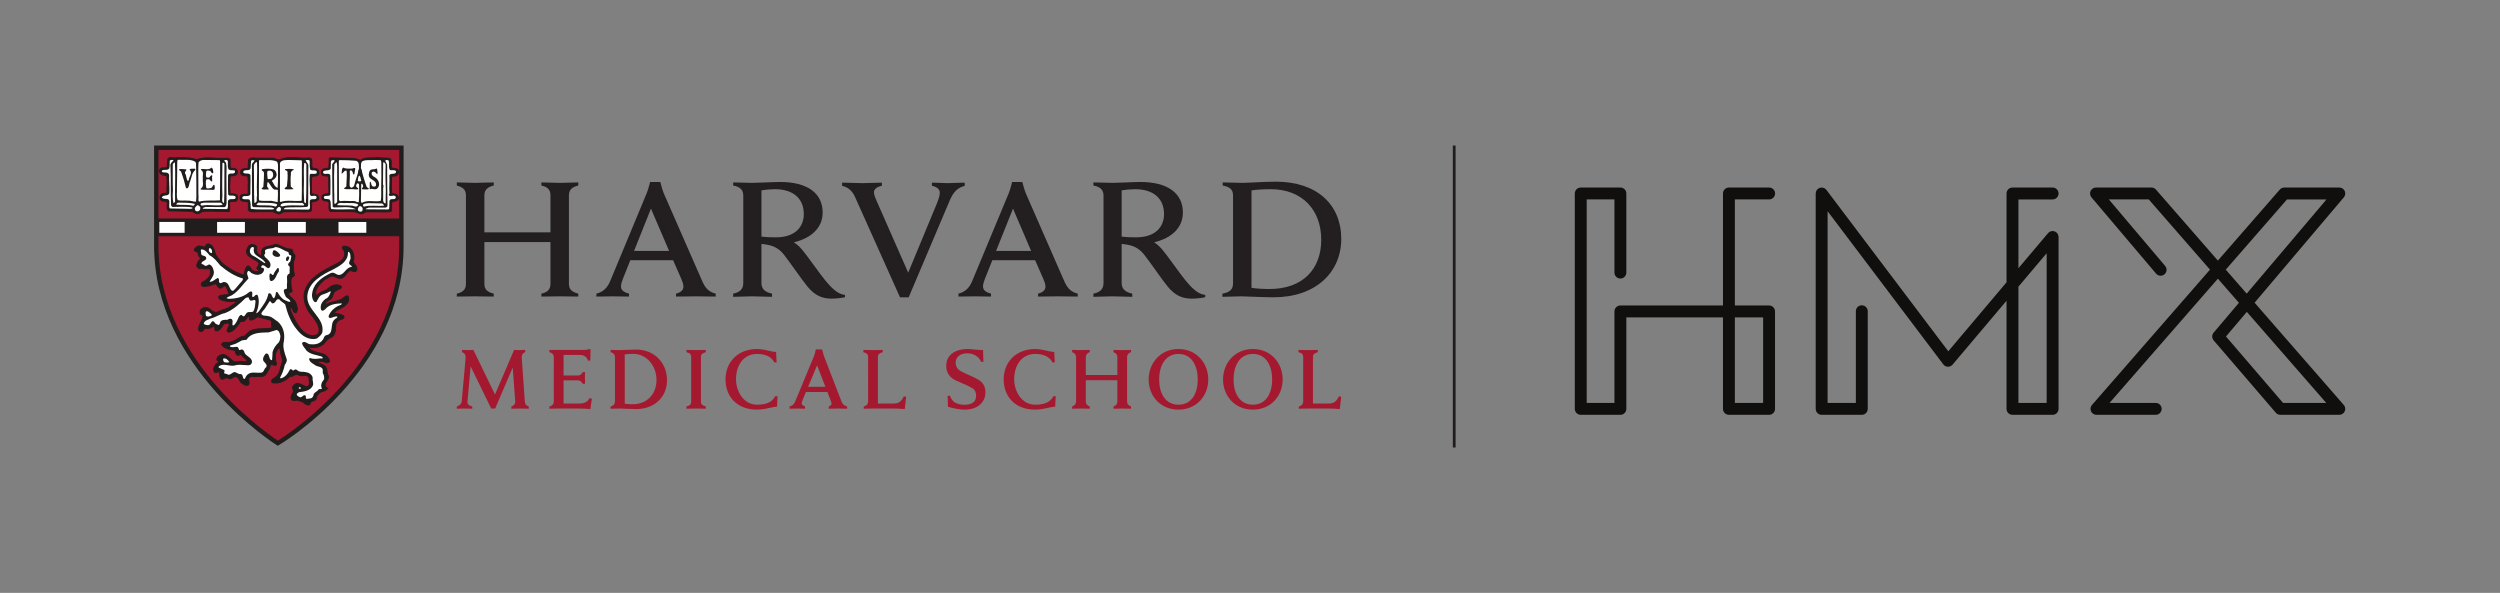 <?xml version="1.0" encoding="UTF-8" standalone="no"?>
<!-- Created with Inkscape (http://www.inkscape.org/) -->

<svg
   xmlns:dc="http://purl.org/dc/elements/1.1/"
   xmlns:cc="http://creativecommons.org/ns#"
   xmlns:rdf="http://www.w3.org/1999/02/22-rdf-syntax-ns#"
   xmlns:svg="http://www.w3.org/2000/svg"
   xmlns="http://www.w3.org/2000/svg"
   xmlns:sodipodi="http://sodipodi.sourceforge.net/DTD/sodipodi-0.dtd"
   xmlns:inkscape="http://www.inkscape.org/namespaces/inkscape"
   version="1.1"
   id="svg4781"
   xml:space="preserve"
   width="1556"
   height="369"
   viewBox="0 0 1556 369"
   sodipodi:docname="logo_primary.svg"
   inkscape:version="0.92.2 5c3e80d, 2017-08-06"><rect x="0" y="0" width="1556" height="369" fill="#808080" stroke="none"/><defs
     id="defs4785" /><sodipodi:namedview
     pagecolor="#ffffff"
     bordercolor="#666666"
     borderopacity="1"
     objecttolerance="10"
     gridtolerance="10"
     guidetolerance="10"
     inkscape:pageopacity="0"
     inkscape:pageshadow="2"
     inkscape:window-width="1965"
     inkscape:window-height="1073"
     id="namedview4783"
     showgrid="false"
     inkscape:zoom="0.64"
     inkscape:cx="660.79671"
     inkscape:cy="151.89466"
     inkscape:window-x="810"
     inkscape:window-y="1004"
     inkscape:window-maximized="0"
     inkscape:current-layer="g4789"
     fit-margin-bottom="-0.3" /><g
     id="g4789"
     inkscape:groupmode="layer"
     inkscape:label="ink_ext_XXXXXX"
     transform="matrix(1.333,0,0,-1.333,0,369)"><g
       id="g4791"
       transform="matrix(0.317,0,0,0.317,71.943,67.879)"><path
         d="M 1915,444.766 V 0"
         style="fill:none;stroke:#211d1d;stroke-width:4.113;stroke-linecap:butt;stroke-linejoin:miter;stroke-miterlimit:4;stroke-dasharray:none;stroke-opacity:1"
         id="path4793"
         inkscape:connector-curvature="0" /><path
         d="m 1032.34,369.195 c -3.72,8.121 -9.34,14.067 -18.92,16.176 v 4.723 c 5.94,0 25.74,-0.727 30.29,-0.727 4.21,0 22.12,0.727 28.22,0.727 v -4.621 c -5.43,-1.039 -11.65,-4.071 -11.65,-9.629 0,-3.957 2.43,-9.387 7,-19.598 l 43.46,-98.723 41.01,98.879 c 3.25,7.985 5.57,14.121 5.57,18.852 0,5.25 -4.82,8.82 -11.62,10.219 v 4.621 c 5.43,0 18.64,-0.727 22.83,-0.727 3.82,0 19.5,0.727 25.48,0.727 v -4.723 c -10.25,-2.75 -16.49,-8.406 -22.18,-21.758 l -60.41,-142.48 h -12.71 l -66.37,148.062 v 0"
         style="fill:#231f20;fill-opacity:1;fill-rule:nonzero;stroke:none"
         id="path4795"
         inkscape:connector-curvature="0" /><path
         d="m 1616.41,235.176 c 6.09,-1.063 17.36,-1.762 26.26,-1.762 50.24,0 76.45,30.219 76.45,72.449 0,43.77 -27.61,74.582 -74.62,74.582 -9.61,0 -21.65,-0.722 -28.09,-1.8 z m -42.84,-8.574 c 10.11,1.781 15.63,5.781 15.63,15.011 v 129.871 c 0,8.969 -5.47,12.512 -15.2,14.329 v 4.652 c 5.61,0 24.17,-0.715 29.15,-0.715 8.25,0 31.5,1.766 49.28,1.766 59.87,0 96.19,-33.379 96.19,-84.239 0,-49.414 -37.78,-86.047 -99.52,-86.047 -17.79,0 -39.37,1.407 -47.63,1.407 -5,0 -22.27,-0.703 -27.9,-0.703 z m -281.71,62.863 -26.74,62.348 -24.95,-62.348 z m -107.1,-62.863 c 10.59,2.492 16.45,9.359 20.28,18.586 l 53.87,129.496 c 2.24,5.371 4.92,16.371 4.92,16.371 h 15.08 c 0,0 2.69,-11.039 4.94,-16.391 l 56.85,-129.828 c 4.05,-8.934 8.46,-15.383 19.77,-18.234 l -0.04,-4.317 c -6.16,0 -25.28,0.352 -29.64,0.352 -4.37,0 -22.63,-0.352 -28.8,-0.352 l 0.06,4.317 c 8.27,2.043 10.88,6.261 10.88,10.324 0,3.465 -1.44,7.355 -3.17,11.418 l -12.03,27.5 -63.05,0.019 -11.01,-27.66 c -1.28,-3.168 -2.73,-7.691 -2.73,-10.707 0,-4.633 2.42,-8.402 11.82,-10.894 l -0.03,-4.317 c -5.55,0 -19.77,0.352 -23.2,0.352 l -24.81,-0.352 z m -426.139,62.863 -26.766,62.348 -24.914,-62.348 z M 651.512,226.602 c 10.593,2.492 16.441,9.359 20.351,18.586 l 53.789,129.496 c 2.262,5.371 4.961,16.371 4.961,16.371 h 15.039 c 0,0 2.692,-11.039 4.961,-16.391 l 56.871,-129.828 c 4.039,-8.934 8.418,-15.383 19.75,-18.234 l -0.035,-4.317 c -6.176,0 -25.316,0.352 -29.656,0.352 -4.352,0 -22.613,-0.352 -28.777,-0.352 l 0.027,4.317 c 8.281,2.043 10.891,6.261 10.891,10.324 0,3.465 -1.422,7.355 -3.141,11.418 l -12.051,27.5 -63.027,0.019 -11.031,-27.66 c -1.258,-3.168 -2.739,-7.691 -2.739,-10.707 0,-4.633 2.426,-8.402 11.84,-10.894 l -0.015,-4.317 c -5.575,0 -20.227,0.352 -23.704,0.352 l -24.332,-0.352 z m 107.109,62.863 -26.766,62.348 -24.914,-62.348 z M 651.512,226.602 c 10.593,2.492 16.441,9.359 20.351,18.586 l 53.789,129.496 c 2.262,5.371 4.961,16.371 4.961,16.371 h 15.039 c 0,0 2.692,-11.039 4.961,-16.391 l 56.871,-129.828 c 4.039,-8.934 8.418,-15.383 19.75,-18.234 l -0.035,-4.317 c -6.176,0 -25.316,0.352 -29.656,0.352 -4.352,0 -22.613,-0.352 -28.777,-0.352 l 0.027,4.317 c 8.281,2.043 10.891,6.261 10.891,10.324 0,3.465 -1.422,7.355 -3.141,11.418 l -12.051,27.5 -63.027,0.019 -11.031,-27.66 c -1.258,-3.168 -2.739,-7.691 -2.739,-10.707 0,-4.633 2.426,-8.402 11.84,-10.894 l -0.015,-4.317 c -5.575,0 -20.227,0.352 -23.704,0.352 l -24.332,-0.352 z m -205.602,0 c 7.883,1.781 13.434,5.343 13.434,14.3 v 130.582 c 0,8.579 -5.18,12.18 -13.434,14.329 v 4.652 c 4.121,0 21.992,-0.715 26.289,-0.715 5.012,0 23.953,0.715 28.082,0.715 v -4.652 c -7.879,-1.817 -13.769,-5.368 -13.769,-14.329 v -54.558 h 97.32 v 54.558 c 0,8.961 -5.152,12.512 -13.367,14.329 v 4.652 c 4.09,0 22.68,-0.715 27.687,-0.715 4.301,0 22.52,0.715 26.641,0.715 v -4.652 c -7.891,-1.817 -13.77,-5.368 -13.77,-14.329 V 240.902 c 0,-8.586 5.508,-12.156 13.77,-14.3 v -4.317 c -4.121,0 -22.34,0.352 -26.641,0.352 -5.007,0 -23.597,-0.352 -27.687,-0.352 v 4.317 c 7.832,1.781 13.367,5.343 13.367,14.3 v 61.719 h -97.32 v -61.719 c 0,-8.957 5.535,-12.156 13.769,-14.3 v -4.317 c -4.129,0 -23.07,0.352 -28.082,0.352 -4.297,0 -22.168,-0.352 -26.289,-0.352 v 4.317 0"
         style="fill:#231f20;fill-opacity:1;fill-rule:nonzero;stroke:none"
         id="path4797"
         inkscape:connector-curvature="0" /><path
         d="m 894.605,310.586 c 5.325,-0.691 13.196,-1.055 21.008,-1.055 31.512,0 41.379,18.121 41.379,34.114 0,22.757 -15.137,36.8 -42.738,36.8 -5.66,0 -13.922,-0.742 -19.649,-1.812 z m 0,-68.492 c 0,-8.653 5.465,-13.348 15.59,-15.492 v -4.668 c -5.609,0 -23.941,0.722 -29.179,0.722 -4.493,0 -22.453,-0.722 -28.082,-0.722 v 4.668 c 9.39,1.781 14.906,6.468 14.906,15.492 v 128.98 c 0,7.91 -4.266,12.942 -14.875,14.727 v 4.664 c 5.637,0 23.367,-0.715 28.394,-0.715 8.215,0 31.555,1.344 40.754,1.344 40.25,0 62.653,-16.629 62.653,-45.102 0,-22.426 -16.723,-37.57 -42.364,-43.808 0,0 5.782,-3.399 11.629,-10.231 7.129,-8.34 26.739,-36.41 34.696,-46.012 7.898,-9.597 18.113,-20.597 28.913,-21.105 v -3.508 c -5.18,-1.164 -13.51,-2.117 -19.878,-2.117 -13.75,0 -24.637,4.805 -35.231,17.656 -9.168,11.117 -25.129,34.836 -34.32,46.516 -5.848,7.43 -12.898,13.301 -25.84,15.402 -2.539,0.43 -4.941,0.801 -7.766,1.11 v -57.801 0"
         style="fill:#231f20;fill-opacity:1;fill-rule:nonzero;stroke:none"
         id="path4799"
         inkscape:connector-curvature="0" /><path
         d="m 1425.17,310.586 c 5.38,-0.691 13.27,-1.055 21.06,-1.055 31.46,0 41.37,18.121 41.37,34.114 0,22.757 -15.14,36.8 -42.75,36.8 -5.63,0 -13.93,-0.742 -19.68,-1.812 z m 0,-68.492 c 0,-8.653 5.5,-13.348 15.61,-15.492 v -4.668 c -5.62,0 -23.93,0.722 -29.16,0.722 -4.49,0 -22.48,-0.722 -28.08,-0.722 v 4.668 c 9.37,1.781 14.9,6.468 14.9,15.492 v 128.98 c 0,7.91 -4.32,12.942 -14.89,14.727 v 4.664 c 5.63,0 23.36,-0.715 28.37,-0.715 8.24,0 31.6,1.344 40.78,1.344 40.27,0 62.65,-16.629 62.65,-45.102 0,-22.426 -16.71,-37.57 -42.34,-43.808 0,0 5.78,-3.399 11.64,-10.231 7.13,-8.34 26.74,-36.41 34.63,-46.012 7.96,-9.597 18.11,-20.597 28.97,-21.105 v -3.508 c -5.19,-1.164 -13.54,-2.117 -19.89,-2.117 -13.75,0 -24.67,4.805 -35.25,17.656 -9.14,11.117 -25.1,34.836 -34.28,46.516 -5.88,7.43 -12.93,13.301 -25.86,15.402 -2.58,0.43 -4.92,0.801 -7.8,1.11 v -57.801 0"
         style="fill:#231f20;fill-opacity:1;fill-rule:nonzero;stroke:none"
         id="path4801"
         inkscape:connector-curvature="0" /><path
         d="m 1686.1,57.109 c 3.1,0 11.29,0.273 13.59,0.273 h 25.53 c 8.61,0 13.18,0 21.25,-0.809 l 2.15,18.016 -3.36,0.812 c -3.5,-7.004 -6.98,-10.625 -14.93,-10.625 h -23.39 v 68.844 c 0,3.363 2.01,5.383 7.12,6.723 v 3.359 c -2.42,0 -12.22,-0.265 -14.25,-0.265 -2.27,0 -11.97,0.265 -14.24,0.265 v -3.359 c 5.1,-1.067 6.99,-3.36 6.99,-6.723 V 67.609 c 0,-2.832 -1.89,-6.328 -6.46,-7.141 z m -67.63,5.926 c -20.03,0 -28.51,17.738 -28.51,37.113 0,19.356 8.48,37.645 28.51,37.645 20.03,0 28.37,-18.289 28.37,-37.645 0,-19.375 -8.34,-37.113 -28.37,-37.113 z m 0,-7.274 c 26.75,0 43.83,20.441 43.83,44.386 0,24.063 -17.08,44.903 -43.83,44.903 -26.9,0 -43.98,-20.977 -43.98,-44.903 0,-24.074 17.08,-44.386 43.98,-44.386 z m -109.58,7.274 c -20.04,0 -28.52,17.738 -28.52,37.113 0,19.356 8.48,37.645 28.52,37.645 20.03,0 28.36,-18.289 28.36,-37.645 0,-19.375 -8.33,-37.113 -28.36,-37.113 z m 0,-7.274 c 26.74,0 43.82,20.441 43.82,44.386 0,24.063 -17.08,44.903 -43.82,44.903 -26.91,0 -43.98,-20.977 -43.98,-44.903 0,-24.074 17.07,-44.386 43.98,-44.386 z m -156.67,1.348 c 2.43,0 10.64,0.273 12.64,0.273 2.29,0 11.03,-0.273 13.32,-0.273 v 3.359 c -3.9,1.086 -5.79,4.035 -5.79,6.73 v 31.863 h 46.4 V 67.199 c 0,-2.824 -2.01,-5.781 -5.65,-6.73 v -3.359 c 2.43,0 10.89,0.273 13.17,0.273 2.03,0 10.37,-0.273 12.64,-0.273 v 3.359 c -3.76,1.086 -5.78,4.18 -5.78,6.73 v 66.422 c 0,2.688 2.15,5.785 5.78,6.723 v 3.359 c -2.42,0 -10.61,-0.265 -12.64,-0.265 -2.28,0 -10.88,0.265 -13.17,0.265 v -3.359 c 3.76,-1.067 5.65,-3.899 5.65,-6.723 V 106.73 h -46.4 v 26.891 c 0,2.688 2.16,5.785 5.79,6.723 v 3.359 c -2.42,0 -11.03,-0.265 -13.32,-0.265 -2,0 -10.35,0.265 -12.64,0.265 v -3.359 c 3.78,-1.067 5.79,-4.172 5.79,-6.723 V 67.199 c 0,-2.695 -2.15,-5.781 -5.79,-6.73 z m -27.56,18.426 c -5.24,-10.223 -15.87,-12.5 -26.89,-12.5 -20.17,0 -30.93,20.293 -30.93,37.375 0,20.84 11.3,37.383 30.93,37.383 10.49,0 20.7,-2.957 25.55,-12.508 h 3.36 l -0.81,15.469 c -1.48,0 -3.22,0.125 -6.99,0.937 -6.99,1.485 -13.85,3.36 -21.11,3.36 -28.51,0 -46.39,-19.629 -46.39,-44.641 0,-24.746 16.13,-44.648 46.39,-44.648 7.81,0 14.92,1.75 22.45,3.371 3.23,0.672 6.32,1.07 7,0.945 l 0.8,15.457 z M 1169.35,59.934 c 9.01,-2.422 16.68,-4.172 24.76,-4.172 17.6,0 30.38,9.426 30.38,25.82 0,8.613 -4.17,14.524 -10.09,18.156 -7.8,4.707 -18.29,8.203 -26.09,12.633 -4.57,2.563 -7.66,6.457 -7.66,12.914 0,7.664 6.86,13.445 16.81,13.445 8.87,0 17.49,-4.433 20.71,-12.636 h 3.36 l -0.53,17.48 c -8.08,-0.273 -15.74,1.477 -22.47,1.477 -16.8,0 -31.73,-7.395 -31.73,-24.738 0,-11.297 6.19,-17.754 13.72,-21.375 8.2,-4.043 17.88,-7.129 25.41,-12.102 3.63,-2.422 4.85,-6.316 4.85,-10.898 0,-9.414 -7.27,-13.047 -17.36,-13.047 -4.57,0 -10.62,1.211 -14.38,3.633 -2.41,1.621 -5.38,5.383 -6.73,9.551 h -3.49 z m -124.1,-2.824 c 3.09,0 11.29,0.273 13.58,0.273 h 25.55 c 8.6,0 13.17,0 21.24,-0.809 l 2.15,18.016 -3.36,0.812 c -3.49,-7.004 -6.99,-10.625 -14.92,-10.625 h -23.4 v 68.844 c 0,3.363 2.02,5.383 7.13,6.723 v 3.359 c -2.42,0 -12.23,-0.265 -14.26,-0.265 -2.28,0 -11.96,0.265 -14.24,0.265 v -3.359 c 5.1,-1.067 6.98,-3.36 6.98,-6.723 V 67.609 c 0,-2.832 -1.88,-6.328 -6.45,-7.141 z m -81.887,32.277 13.18,31.601 12.23,-31.601 z m -27.3,-32.277 c 3.503,0 10.218,0.273 11.968,0.273 1.754,0 7.805,-0.273 10.762,-0.273 v 3.359 c -3.902,1.359 -5.25,3.234 -4.98,4.98 0.14,0.801 1.078,3.633 1.48,4.57 l 4.844,11.699 h 31.597 l 4.571,-11.699 c 0.41,-0.938 1.351,-3.769 1.476,-4.57 0.27,-1.746 -0.125,-3.621 -4.027,-4.98 v -3.359 c 3.359,0 11.696,0.273 13.706,0.273 2.02,0 9.95,-0.273 13.33,-0.273 v 3.359 c -5.39,1.359 -7.14,4.309 -8.89,8.887 L 986.895,134.16 c -1.079,2.824 -2.961,10.352 -2.961,10.352 h -9.141 c 0,0 -1.75,-7.528 -2.957,-10.352 L 944.941,69.356 c -1.886,-4.578 -3.496,-7.527 -8.878,-8.887 z m -21.11,18.426 c -5.238,-10.223 -15.863,-12.5 -26.887,-12.5 -20.171,0 -30.933,20.293 -30.933,37.375 0,20.84 11.301,37.383 30.933,37.383 10.489,0 20.707,-2.957 25.547,-12.508 h 3.36 l -0.813,15.469 c -1.476,0 -3.219,0.125 -6.984,0.937 -6.992,1.485 -13.856,3.36 -21.11,3.36 -28.511,0 -46.39,-19.629 -46.39,-44.641 0,-24.746 16.125,-44.648 46.39,-44.648 7.797,0 14.918,1.75 22.446,3.371 3.23,0.672 6.324,1.07 7.004,0.945 l 0.8,15.457 z M 784.125,57.109 c 2.418,0 12.227,0.273 14.516,0.273 2.023,0 11.699,-0.273 13.98,-0.273 v 3.359 c -5.098,1.359 -7.117,3.359 -7.117,6.73 v 66.422 c 0,3.363 2.019,5.383 7.117,6.723 v 3.359 c -2.418,0 -11.957,-0.265 -13.98,-0.265 -2.289,0 -12.235,0.265 -14.516,0.265 v -3.359 c 5.109,-1.067 6.988,-3.36 6.988,-6.723 V 67.199 c 0,-3.371 -1.879,-5.644 -6.988,-6.73 z m -90.902,80.012 c 2.957,0.535 8.07,0.801 12.371,0.801 20.168,0 34.429,-17.883 34.429,-38.457 0,-21.367 -14.531,-35.762 -35.101,-35.762 -4.172,0 -8.742,0.274 -11.699,0.801 z m -20.84,-80.012 c 3.09,0 11.289,0.273 13.582,0.273 3.898,0 15.598,-0.809 24.066,-0.809 26.891,0 45.453,17.617 45.453,42.363 0,25.547 -18.293,45.3 -45.453,45.3 -8.468,0 -20.168,-0.8 -24.066,-0.8 -2.293,0 -10.625,0.265 -13.582,0.265 v -3.359 c 4.57,-1.067 6.449,-4.172 6.449,-6.723 V 67.609 c 0,-2.832 -1.879,-6.328 -6.449,-7.141 z m -90.09,0 c 3.094,0 11.289,0.273 13.578,0.273 h 25.555 c 8.597,0 13.179,0 21.238,-0.809 l 2.16,15.332 -3.504,0.808 c -2.547,-4.844 -6.586,-7.938 -14.789,-7.938 h -23.398 v 34.16 h 20.84 c 3.226,0 5.519,-1.75 7.398,-4.984 h 3.363 c 0,2.688 -0.129,7.133 -0.129,8.606 0,1.484 0,5.781 0.266,8.476 h -3.5 c -1.75,-3.359 -4.027,-4.98 -7.398,-4.98 h -20.84 v 30.254 h 23.668 c 6.449,0 10.492,-2.821 12.375,-8.34 h 3.355 l 0.403,16.816 h -3.36 c -1.48,-0.808 -3.633,-1.082 -4.969,-1.082 h -52.312 v -3.359 c 4.57,-1.067 6.449,-4.035 6.449,-6.594 V 67.609 c 0,-2.832 -1.879,-6.328 -6.449,-7.141 z m -136.352,0 c 2.43,0 8.883,0.273 10.903,0.273 2.281,0 9.543,-0.273 11.828,-0.273 v 3.359 c -5.649,1.211 -7.399,4.309 -7.129,6.594 l 4.711,52.441 30.25,-62.121 h 5.918 L 528.242,117.754 532,67.062 c 0.145,-2.414 -2.008,-5.644 -5.773,-6.594 v -3.359 c 2.414,0 10.617,0.273 12.632,0.273 2.293,0 10.762,-0.273 13.043,-0.273 v 3.359 c -3.757,1.086 -5.636,3.906 -5.781,6.73 l -4.57,64.539 c -0.27,4.309 1.48,7.539 5.113,8.606 v 3.359 c -3.359,0 -6.461,-0.265 -8.609,-0.265 -2.012,0 -4.7,0.265 -7.801,0.265 L 502.152,78.098 470.281,143.703 c -2.957,0 -6.047,-0.265 -8.054,-0.265 -2.164,0 -5.254,0.265 -8.614,0.265 v -3.359 c 3.758,-1.067 5.649,-4.297 5.239,-8.469 l -5.778,-64.539 c -0.273,-2.559 -3.23,-5.918 -7.133,-6.867 v -3.359 0"
         style="fill:#a41930;fill-opacity:1;fill-rule:nonzero;stroke:none"
         id="path4803"
         inkscape:connector-curvature="0" /><path
         d="M 362.984,313.711 H 4.672 v 20.883 H 362.984 Z M 182.371,441.965 1.434,441.926 1.055,297.184 C 1.055,119.746 178.984,6.711 180.785,5.578 l 0.574,-0.363 c 0.457,0.039 1.582,0.793 1.582,0.793 C 213.172,25.781 363.992,132.773 363.992,296.285 l 0.039,145.348 c -0.379,0.379 -181.66,0.332 -181.66,0.332 v 0"
         style="fill:#a41930;fill-opacity:1;fill-rule:nonzero;stroke:none"
         id="path4805"
         inkscape:connector-curvature="0" /><path
         d="m 180.613,97.512 c 0.25,0 0.731,-0.019 0.731,-0.019 -0.129,0 -0.539,0.027 -0.731,0.019 z m -2.89,25.547 c 0,-0.293 0.07,-0.586 0.179,-0.918 -0.109,0.32 -0.062,0.672 -0.16,0.996 -0.008,-0.032 -0.019,-0.071 -0.019,-0.078 z m -86.43,51.269 c 0.07,0 0.113,0.008 0.18,0.008 -0.066,0 -0.066,-0.008 -0.18,-0.008 z m 51.609,15.41 c 0.039,0.313 0.082,0.418 0.082,0.457 0,0.008 -0.011,0.008 -0.019,0.02 -0.031,-0.235 -0.063,-0.477 -0.063,-0.477 z m -0.218,0.508 c 0,0 0.089,0.039 0.097,0.039 -0.086,0.02 -0.16,0.02 -0.351,0.176 z m 57.769,40.246 c 0,-0.078 0.192,-0.027 0.352,-0.531 -0.094,0.273 -0.055,0.602 -0.133,0.875 -0.149,-0.211 -0.219,-0.313 -0.219,-0.344 z m -47.043,32.391 c 0.403,0.512 0.66,0.578 0.66,0.922 v 0.027 c -0.218,-0.277 -0.476,-0.715 -0.66,-0.949 z M 65.961,266 c 0.363,0.16 0.703,0.113 1.066,0.211 -0.363,0 -0.734,-0.066 -1.066,-0.211 z m 19.074,-3.758 v 0 c 0,0 0,-0.012 0,-0.019 z m -6.25,34.723 c -0.051,-0.223 -0.449,-2.254 -0.449,-2.254 -0.285,-1.387 -1.184,-2.356 -2.594,-2.109 l -5.109,0.878 c -2.098,0.575 -3.91,1.043 -5.59,0.458 -0.707,-0.504 -1.91,-1.454 -2.891,-2.606 0.352,-0.16 0.832,-0.379 0.832,-0.379 1.438,-0.547 3.852,-1.461 4.473,-4.371 0.059,-2.215 1.355,-4.019 2.5,-5.609 l 0.898,-1.282 c 0.379,-0.535 0.609,-1.039 0.609,-1.535 0,-0.41 -0.16,-0.82 -0.523,-1.23 l -2.387,-2.77 c 0,0 -1.371,-1.468 -1.383,-1.48 0,-0.063 -1.109,-2.805 -1.746,-4.422 0.527,-0.977 1.125,-1.883 1.785,-1.988 2.152,0.515 4.141,0.25 5.762,-0.145 l 3.371,-0.398 c -0.184,0.019 0.828,0.019 0.637,0.011 l 1.344,0.121 c 1.508,0.219 3.57,0.508 5.211,-0.832 0,0 1.527,-3.281 1.641,-3.507 0.316,-1.024 0.574,-2.043 0.574,-2.969 0,-1.344 -0.238,-2.567 -0.449,-3.652 l -0.305,-1.942 c -0.066,-0.379 -0.242,-0.941 -0.449,-1.258 -3.215,-4.683 -7.586,-8.414 -12.633,-10.82 0.332,0.191 0.379,0.23 0.379,0.23 -0.059,-0.07 -0.102,-0.292 -0.102,-0.582 0,-0.089 0.043,-0.199 0.043,-0.289 0.672,-0.531 2.617,-0.339 4.019,-0.171 l 1.367,0.164 c 2.336,0.105 4.359,0.859 6.516,1.66 l 6.938,1.879 c 1.211,0.328 2.059,-0.325 2.621,-1.442 1.309,-2.613 2.856,-4.511 4.25,-5.199 -0.113,0.086 0.105,0.172 1.27,1.156 1.351,1.145 3.598,3.063 6.988,1.782 0.242,-0.102 0.473,-0.219 0.68,-0.379 2.293,-1.758 3,-4.258 3.558,-6.27 0.43,-1.488 0.793,-2.769 1.664,-3.648 0.399,-0.391 0.657,-0.922 0.735,-1.485 0.047,-0.25 0.062,-0.496 0.062,-0.726 0,-2.614 -2.25,-3.59 -3.031,-3.934 l -0.43,-0.203 c -0.218,-0.105 -0.449,-0.32 -0.687,-0.371 l -5.68,-0.938 c -1.98,-0.144 -3.601,-0.437 -4.863,-1.082 0.211,-0.254 0.266,-0.468 0.684,-0.695 2.675,-1.418 6.035,-1.953 9.601,-2.508 l 1.938,-0.312 c -0.114,0.008 4.437,0.144 4.437,0.144 l 7.152,-0.195 c 0.95,-0.027 1.5,-0.516 1.95,-1.348 0.441,-0.84 0.109,-1.797 -0.399,-2.605 l -1.183,-1.887 c -0.192,-0.312 -0.45,-0.574 -0.754,-0.793 l -11.582,-7.793 c -0.469,-0.25 -6.852,-2.508 -6.852,-2.508 l -8.941,-3.523 c -0.098,-0.031 -0.508,-0.219 -0.609,-0.234 -5.219,-1.348 -8.781,1.519 -11.641,3.835 -2.047,1.661 -3.809,3.079 -5.84,2.942 -2.121,-0.012 -3.449,-0.527 -5.078,-1.965 -0.527,-0.535 -0.727,-1.453 -0.727,-2.371 0,-0.313 0.059,-0.617 0.098,-0.922 0.207,-0.086 0.559,-0.23 0.559,-0.23 1.07,-0.383 3.582,-1.289 3.582,-4.407 -0.145,-4.031 -1.824,-7.226 -3.453,-10.332 -1.406,-2.675 -2.738,-5.203 -2.93,-8.047 -0.031,-0.195 -0.039,-0.378 -0.039,-0.566 0,-0.594 0.121,-1.133 0.457,-1.258 0.293,-0.148 0.332,-0.168 0.332,-0.168 0.211,-0.058 0.719,0.098 0.879,0.266 0.012,0.008 0.699,1.074 0.699,1.074 0.644,1.172 1.715,3.125 4.445,3.66 0.266,0.059 0.535,0.059 0.809,0.039 4.641,-0.535 7.207,-0.027 8.867,1.758 0.402,0.43 0.934,0.715 1.5,0.82 1.402,0.223 2.871,-0.203 4.043,-1.191 1.168,-0.996 1.871,-2.402 1.871,-3.769 0,0 0.059,-0.672 0.105,-1.239 2.785,0.496 4.781,3.067 7.07,6.973 l 0.922,1.543 c 0.347,0.574 1.136,1.023 1.789,1.219 l 1.886,0.527 c 2.164,0.715 5.125,1.672 8.036,-0.195 0.582,-0.371 0.992,-0.957 1.144,-1.61 0.164,-0.715 0.246,-1.379 0.246,-2.043 0,-2.468 -1.051,-4.55 -1.933,-6.289 0,0 -0.45,-1.152 -0.848,-2.136 4.449,1.015 7.59,4.863 10.848,9.05 l 1.964,2.473 c 0.598,1.414 1.985,4.277 5.59,4.277 0.258,0 0.516,-0.031 0.766,-0.117 1.523,-0.461 2.211,0.008 4.351,3.043 l 3.5,3.918 c 0.5,0.547 0.782,0.481 1.528,0.481 h 1.433 c 0.696,0 1.305,0.085 1.821,-0.403 0.488,-0.488 0.707,-0.801 0.707,-1.484 0,-0.012 -0.008,-3.399 -0.008,-3.399 0,0 -0.02,-0.117 -0.02,-0.164 0.411,0.157 2.668,1.004 3.489,1.309 0.117,0.066 4.898,3.035 4.898,3.035 0.621,0.371 1.504,0.449 2.192,0.273 l 17.988,-4.667 c 3.664,-1.375 4.359,-3.907 4.359,-6.016 0,-0.801 -0.086,-1.531 -0.168,-2.129 -0.097,-0.691 -0.156,-1.238 -0.156,-1.66 0,-0.508 0.086,-0.828 0.309,-1.055 0.5,-0.508 0.769,-1.18 0.769,-1.875 0,-0.34 -0.074,-0.691 -0.211,-1.023 -0.73,-1.711 -2.601,-3.742 -7.39,-3.742 -0.071,0 -9.118,-0.508 -9.118,-0.508 -7.523,-0.137 -14.613,-0.274 -19.781,-5.137 0,-0.02 -4.91,-4.922 -4.91,-4.922 -0.469,-0.469 -1.109,-0.75 -1.777,-0.769 -3.512,-0.098 -6.106,-1.778 -9.114,-3.711 -2.711,-1.758 -5.55,-3.528 -9.179,-4.2 -2.641,-1.457 -5.59,-1.476 -8.024,-1.367 -2.144,0.086 -3.426,0.039 -4.308,-0.383 2.343,-2.82 6.683,-4.14 10.683,-5.234 0.371,-0.137 2.238,-0.379 2.238,-0.379 1.93,-0.109 4.852,-0.254 6.274,-3.105 0.144,-0.293 0.238,-0.606 0.266,-0.918 0.242,-2.434 0.691,-3.399 1.632,-3.789 0.168,0.105 0.41,0.222 0.41,0.222 0.907,0.547 3.329,2.004 5.801,-0.136 0.41,-0.43 4.278,-4.207 4.278,-4.207 l 4.718,-4.875 c 0.813,-0.829 0.661,-1.668 0.102,-2.704 -2.102,-3.859 -6.27,-3.183 -8.762,-2.785 l -2.058,0.246 c -0.192,0.243 -2.692,-0.148 -2.692,-0.148 -3.879,-0.703 -9.191,-1.641 -12.816,2.773 0.105,-0.136 0.347,-0.351 0.476,-0.449 l -3.578,3 c -2.91,2.598 -5.461,4.785 -9.008,4.891 -3.691,-1.055 -5.363,-2.176 -5.703,-4.102 -0.012,-0.078 -0.019,-0.144 -0.019,-0.156 0.008,0 0.902,-0.957 0.902,-0.957 l 1.547,-1.699 c 0.422,-0.457 0.582,-0.926 0.582,-1.504 0,-0.137 -0.012,-0.281 -0.031,-0.438 -0.09,-0.761 -0.637,-1.289 -1.277,-1.711 -3.031,-2.019 -6.41,-5.086 -6.41,-8.711 0,-0.468 0.059,-0.945 0.18,-1.425 0.008,0.031 0.156,-0.301 0.277,-0.555 0.344,0.098 1.164,0.332 1.164,0.332 1.355,0.508 3.418,1.285 5.774,-0.012 0.793,-0.429 1.281,-1.062 1.355,-1.972 l 0.199,-2.762 c 0.117,-3.078 0.496,-4.492 1.488,-5.254 0.679,0.281 1.441,0.586 1.441,0.586 2.051,1.055 5.168,2.664 8.797,0 0.641,-0.246 1.602,0.184 3.703,1.375 l 3.418,1.613 c 0.36,0.164 0.391,0.117 0.781,0.117 6.356,0 8.918,-5.531 10.61,-9.191 0,0 0.011,-0.027 0.019,-0.039 0.086,-0.066 0.219,-0.176 0.219,-0.176 2.824,-2.188 5.172,-3.73 7.234,-3.164 0.086,0.285 0.227,0.519 0.227,0.871 0,0.594 -0.109,1.309 -0.258,2.188 -0.14,0.801 -0.301,1.797 -0.301,2.832 0,2.175 0.743,4.605 4.028,6.179 0.41,0.149 6.304,0.567 6.304,0.567 l 3.739,0.117 c 0.105,0 0.679,0.059 0.785,0.051 5.504,-0.52 9.883,-0.606 11.812,3.261 0.082,0.157 3.942,6.739 4.571,7.813 0.14,0.742 0.859,4.5 0.859,4.5 0.18,0.957 0.879,1.75 1.82,2.031 2.043,0.625 4.02,-0.105 5.621,-0.703 0,0 0.832,-0.242 1.372,-0.398 -0.922,3.093 -1.61,6.187 -1.61,9.402 0,1.602 0.117,3.234 0.336,4.895 1.192,4.539 3.141,8.14 5.703,10.71 0.758,0.762 1.891,0.997 2.871,0.598 l 1.188,-0.48 c 0.82,-0.34 1.398,-0.977 1.57,-1.844 l 1.156,-5.899 c 0.676,-3.847 1.305,-7.484 2.903,-10.812 0.265,-0.547 0.39,-0.77 0.238,-1.367 l -2.168,-8.77 -1.848,-6.941 C 186.383,106.777 182,101.496 175.91,98.449 c 0.067,-0.031 -0.285,-0.566 -0.168,-0.84 0.074,-0.117 1.324,-0.059 2.344,-0.012 0,0 1.559,-0.047 2.465,-0.078 6.754,0.879 12.972,4.093 17.515,9.075 0.668,0.73 1.688,1.035 2.645,0.769 1.336,-0.359 2.383,0.168 4.113,1.153 2.09,1.191 5.246,2.98 9.071,0.695 1.507,-1.125 3.66,-0.949 5.929,-0.754 3.559,0.285 9.5,0.781 11.11,-6.102 0.043,-0.156 0.015,-0.929 0.027,-1.105 l 0.152,-3.191 c 0.399,-3.281 1.141,-9.387 -5.363,-11.145 -0.535,-0.137 -0.574,-0.262 -1.09,-0.047 l -6.719,2.5 c -5.226,2.559 -7.621,3.301 -10.257,0.242 -0.637,-0.633 -1.411,-1.562 -1.059,-2.273 0.898,-1.562 3.18,-5.519 -0.172,-8.383 0.223,0.188 0.41,0.422 0.559,0.676 l -0.36,-0.613 c -1.699,-2.871 -2.839,-5.062 -2.058,-7.004 -0.008,0.059 0.336,-0.566 2.652,-0.059 2.719,1.133 5.574,0.02 7.863,-0.867 l 3.286,-0.957 c 0.32,-0.109 1.16,-0.344 1.418,-0.551 l 1.042,-0.816 c 2.149,-1.691 4.215,-3.144 6.418,-3.418 0.11,0.262 0.211,0.496 0.211,0.496 l 1.461,2.863 c 0.336,0.352 4.418,2.371 4.418,2.371 2.719,0.949 2.996,1.297 2.996,2.316 0.813,4.344 3.797,8.203 8.055,10.82 0.371,0.234 1.117,0.352 1.57,0.359 0.938,0.059 3.961,1.027 5.75,2.297 -0.07,0.066 -0.3,0.312 -0.3,0.312 l -1.082,1.148 c -0.321,0.344 -0.825,1.047 -0.938,1.508 -0.133,0.625 -0.199,1.238 -0.199,1.824 0,3.027 1.629,5.566 2.976,7.668 1.352,2.11 2.098,3.438 2.098,4.676 0,0.773 -0.285,1.484 -0.894,2.344 -0.231,0.312 -0.321,0.41 -0.391,0.8 l -0.77,4.317 c -0.339,2.746 -0.632,5.148 -2.55,6.613 -0.09,0.078 -4.68,2.41 -4.68,2.41 l -5.074,2.422 c -0.918,0.442 -1.203,1.203 -1.203,2.227 0,2.297 1.457,3.652 4.347,4.015 l 0.641,0.106 c 3.312,0.91 6.051,-0.137 8.238,-0.985 2.223,-0.839 3,-0.851 3.598,-0.527 -0.328,1.844 -2.18,3.856 -3.848,5.527 -2.898,2.079 -6.508,2.938 -10.344,3.856 -5.82,1.398 -11.847,2.844 -15.855,8.449 -0.328,0.457 -0.488,0.985 -0.488,1.524 0,0.691 0.257,1.367 0.781,1.875 l 0.707,0.703 c 0.629,0.633 1.547,0.906 2.422,0.711 7.269,-1.582 14.445,-0.028 19.207,4.132 2.851,3.75 6.48,8.262 12.023,10.125 3.957,3.145 4.789,8.293 4.789,15.071 0.297,3.406 1.707,6.347 4.078,8.719 0.079,0.078 5.18,2.511 5.18,2.511 1.668,0.504 2.289,0.809 2.613,1.102 -3.035,1.504 -6.375,2.871 -9.914,2.519 -0.543,-0.047 -1.066,0.051 -1.539,0.325 -1.57,0.859 -2.039,2.05 -2.152,2.898 -0.02,0.168 -0.039,0.332 -0.039,0.488 0,1.77 1.32,3.067 2.129,3.86 l 0.41,0.418 c 0.172,0.175 0.449,0.507 0.66,0.625 l 5.684,3.254 c 7.445,3.964 12.035,6.875 12.035,13.015 0,0.059 0,0.137 0,0.215 -0.125,0.293 -0.184,0.449 -0.258,0.617 -0.879,-0.363 -1.711,-0.773 -2.719,-1.582 l -3.922,-2.648 c -3.597,-2.039 -7.757,-2.93 -11.765,-3.797 -3.973,-0.852 -7.731,-1.66 -10.86,-3.606 -0.421,-0.261 -0.906,-0.39 -1.394,-0.39 -1.488,0 -2.746,0.812 -3.301,2.129 -0.199,0.488 -0.285,1.007 -0.285,1.523 0,1.25 0.523,2.492 1.25,3.215 1.219,1.707 3.215,2.82 4.988,3.816 2.117,1.192 3.449,2.004 4.129,3.614 l 0.731,2.05 c 1.078,3.215 2.5,7.125 6.488,8.813 0.512,0.269 3.613,1.891 3.613,1.891 0.778,0.304 0.977,0.621 1.469,0.89 -0.242,0.129 -0.199,0.188 -0.539,0.313 -6.313,1.945 -12.422,-2.911 -15.488,-5.985 -0.25,-0.238 -0.524,-0.429 -0.832,-0.558 l -2.364,-0.989 c -4.105,-1.687 -8.359,-3.453 -11.168,-6.425 -0.3,-0.313 -0.668,-0.567 -1.078,-0.692 -1.199,-0.414 -2.613,-0.187 -3.68,0.586 -1.07,0.781 -1.691,1.981 -1.691,3.328 -0.992,9.75 6.777,16.832 13.035,22.532 l 1.504,1.378 c 0.18,0.164 0.918,0.512 1.129,0.614 l 3.82,1.98 c 3.012,1.891 6.743,4.238 11.411,2.121 3.652,-1.945 6.574,-3.285 9.664,-2.261 2.007,0.738 3.324,2.519 4.847,4.597 1.461,1.992 3.121,4.231 5.719,5.801 2.73,0.965 4.93,0.262 6.699,-0.301 0.75,-0.238 2.145,-0.687 2.52,-0.558 0,0.011 0.34,0.582 0.34,0.582 0.058,0.269 0.078,0.519 0.078,0.765 0,1.754 -1.203,3.414 -3.075,5.782 l -2.242,3.062 c -0.312,0.41 -0.437,0.852 -0.437,1.289 0,0.352 0.078,0.699 0.207,1.059 0.738,1.882 1.082,3.84 1.082,5.793 0,4.597 -1.961,9.125 -5.555,12.3 -1.027,0.536 -3.398,1.637 -5.785,1.528 0.297,-0.481 0.785,-1.281 0.785,-1.281 l 2.289,-4.93 c 0.055,-0.602 0.074,-1.18 0.074,-1.75 0,-10.82 -9.347,-15.5 -16.941,-19.301 l -6.527,-3.559 c -15.328,-7.679 -35.489,-20.019 -36.614,-40.218 0.211,-10.383 4.532,-20.313 12.481,-28.496 0.133,-0.137 0.305,-0.364 0.391,-0.52 l 2.812,-4.414 c 3.148,-4.727 6.625,-9.98 6.625,-16.25 0,-1.523 -0.211,-3.105 -0.668,-4.766 -2.68,-6.16 -9.617,-6.16 -12.23,-6.16 -15.079,0.996 -23.286,16.199 -29.278,27.293 l -0.918,1.711 c -0.093,0.195 -1.23,2.676 -1.23,2.676 -1.66,3.504 -3.387,7.137 -3.805,11.562 -0.066,0.782 0.199,1.563 0.762,2.11 0.719,0.73 2.68,2.195 5.461,0.34 0.308,-0.235 3.019,-4.551 3.019,-4.551 0.348,-0.809 0.567,-1.199 0.793,-1.543 0.239,0.754 0.688,1.457 0.688,2.266 0,2.628 -1.11,5.507 -2.192,8.32 l -0.336,0.89 c -0.812,1.329 -2.433,2.782 -4.152,4.305 -2.25,2.012 -4.578,4.094 -5.953,7.129 -0.117,0.289 -0.199,0.586 -0.219,0.91 -0.019,0.137 -0.019,0.285 -0.019,0.418 0,3.59 3.187,4.457 4.418,4.778 0,0 0.472,0.16 0.754,0.253 -1.059,3.817 -1.75,7.836 -1.75,12.032 0,2.035 0.128,4.093 0.386,6.156 0,0.066 0.008,0.121 0.008,0.152 0,0.188 -0.055,0.188 -0.055,0.219 0,0.02 0.039,0.059 0.188,0.219 l 3.41,3.648 c 1.074,0.664 1.133,0.789 1.133,1.039 -1.152,4.422 -1.5,8.832 -1.5,13.137 0,1.758 0.051,3.504 0.105,5.215 0.051,0.39 1.262,4.347 1.262,4.347 0.66,1.786 1.133,3.153 1.133,4.352 0,0.441 -0.16,0.84 -0.305,1.25 -2.375,1.461 -2.746,4.016 -2.879,5.383 0,0 -0.211,1.297 -0.218,1.359 -0.051,0.02 -0.157,0.071 -0.157,0.071 0.309,-0.133 0.41,-0.122 0.739,-0.122 -6.321,0 -11.34,2.352 -16.196,4.598 l -5.535,2.434 c -1.269,0.32 -2.527,-0.145 -4.473,-0.95 l -2.937,-1.031 c -0.09,-0.023 -3.121,-0.57 -3.121,-0.57 -3.258,-0.531 -6.07,-0.992 -7.856,-2.918 -1.023,-1.25 -1.043,-2.75 -0.984,-5.488 l 0.031,-1.696 c 0,-0.297 -0.039,-0.558 -0.14,-0.839 -0.532,-1.579 -1.532,-2.262 -2.274,-2.551 -1.726,-0.676 -3.328,0.211 -4.187,0.679 l -0.383,0.2 c -4.715,2.613 -6.586,7.312 -5.285,12.164 0.226,0.832 -0.481,1.527 -0.801,1.777 -1.16,0.762 -3.383,1.391 -5.203,0.734 -1.481,-0.523 -2.235,-2.07 -3.328,-4.562 0,0 -0.383,-0.84 -0.641,-1.391 -0.012,-0.203 -0.027,-0.39 -0.027,-0.59 0,-1.652 0.41,-3.39 1.078,-4.46 2.07,-2.098 5.101,-3.778 8.301,-5.559 l 7.671,-4.91 c 0.504,-0.321 0.637,-0.629 0.829,-1.211 0.277,-0.809 0.39,-1.621 0.39,-2.391 0,-2.808 -1.461,-5.058 -2.73,-6.758 0.078,-0.058 0.191,-0.152 0.191,-0.152 0.867,-0.629 2.57,-1.859 2.57,-4.078 0,-0.301 -0.031,-0.617 -0.105,-0.949 -0.199,-1.004 -0.945,-1.805 -1.937,-2.051 -4.661,-1.16 -9.278,-0.191 -12.731,2.66 -0.047,0.047 -2.289,3.024 -2.289,3.024 -0.727,1.234 -1.117,1.699 -1.582,1.898 -0.336,-0.344 -0.785,-1.391 -1.051,-2.031 l -1.066,-2.25 c 0.168,0.312 -0.231,-1.864 -0.231,-1.864 -0.211,-1.945 -0.48,-4.367 -2.398,-6.058 -0.563,-0.488 -1.293,-0.719 -2.031,-0.641 l -2.118,0.242 c -9.734,3.25 -18.511,8.11 -28.234,15.387 -4.226,3.227 -7.387,7.551 -10.438,11.742 l -2.371,3.192 c -0.188,0.25 -0.332,0.5 -0.418,0.8 l -0.879,3.055 c -1.621,5.863 -3.07,9.781 -7.262,11.07 -0.453,-0.105 -0.992,-0.218 -1.18,-0.265 v 0"
         style="fill:#ffffff;fill-opacity:1;fill-rule:nonzero;stroke:none"
         id="path4807"
         inkscape:connector-curvature="0" /><path
         d="m 3.23,297.242 c 0,42.231 0.031,89.281 0,144.293 H 364.316 c 0,0 -0.054,-21.531 -0.054,-145.203 0,-182.836 -182.051,-290.031 -182.051,-290.031 0,0 -178.981,112.597 -178.981,290.941 z"
         style="fill:none;stroke:#211d1d;stroke-width:6.459;stroke-linecap:butt;stroke-linejoin:miter;stroke-miterlimit:4;stroke-dasharray:none;stroke-opacity:1"
         id="path4809"
         inkscape:connector-curvature="0" /><path
         d="m 255.262,86.769 h 0.031 c -0.031,0.027 -0.07,0.047 -0.109,0.078 h 0.039 0.058 -0.027 0.027 0.039 0.121 -0.039 -0.039 0.078 -0.039 0.024 c -1.192,0.965 -2.633,2.918 -3.434,3.555 -1.418,6.383 8.5,10.633 3.539,17.489 -1.176,4.015 -0.23,9.211 -4.25,12.285 -2.832,2.355 -6.621,2.832 -9.922,4.961 0,1.648 2.137,1.191 3.301,1.648 5.211,1.418 9.934,-4.957 13.711,-0.23 0.473,3.554 -2.84,6.609 -5.199,8.98 -7.797,5.434 -19.609,3.313 -25.516,11.567 l 0.707,0.711 c 7.571,-1.653 15.828,-0.235 21.508,4.718 3.301,4.266 6.613,8.516 11.805,9.922 5.199,4.031 5.906,10.645 5.906,17.266 0.238,2.586 1.422,4.961 3.313,6.844 2.839,2.597 10.148,1.66 8.738,7.089 -4.02,2.121 -8.274,4.024 -12.996,3.555 -2.125,1.164 0.476,2.824 1.183,3.77 7.567,4.961 19.371,8.027 18.903,19.14 -0.707,1.172 -0.469,3.067 -2.36,3.301 -3.32,-0.469 -5.199,-3.535 -8.269,-4.949 -7.09,-4.024 -16.071,-3.321 -22.922,-7.571 -1.418,0 -0.945,1.887 -0.469,2.364 2.598,3.547 7.789,3.777 9.688,8.261 1.414,3.551 2.121,8.274 6.132,9.688 2.372,1.894 6.149,1.894 7.571,4.723 -0.239,1.66 -2.129,2.601 -3.551,3.082 -6.852,2.129 -13.461,-1.891 -18.188,-6.614 -4.96,-2.129 -10.628,-4.019 -14.41,-8.047 -0.711,-0.234 -1.894,0.235 -1.894,1.426 -0.946,9.453 7.562,16.305 13.703,21.973 4.488,1.191 8.269,6.613 13.469,4.238 3.543,-1.871 7.32,-3.758 11.578,-2.347 5.199,1.898 6.371,7.796 11.101,10.628 3.543,1.18 8.504,-4.019 10.633,0.938 1.176,5.199 -3.07,8.273 -5.43,12.062 2.829,7.325 0.708,15.821 -5.203,21.02 -2.839,1.66 -6.379,2.84 -9.679,1.898 -2.61,-3.32 2.351,-5.437 2.593,-8.75 1.184,-13.457 -13.472,-16.527 -22.203,-22.207 -16.547,-8.269 -36.633,-21.019 -37.808,-42.285 0.238,-11.816 5.199,-22.215 13.226,-30.488 4.254,-7.313 11.102,-14.168 8.5,-23.387 -1.648,-3.769 -6.125,-4.25 -9.679,-4.25 -14.172,0.957 -21.969,16.77 -27.875,27.637 -1.891,4.25 -4.254,8.273 -4.723,13.234 0.707,0.719 1.422,0.465 2.129,0 2.594,-2.367 2.351,-8.019 6.84,-7.324 3.539,4.957 0.953,10.867 -0.938,15.828 -2.594,4.492 -8.031,6.856 -10.16,11.582 -0.238,3.539 4.961,1.41 5.199,4.953 -1.89,6.153 -2.129,12.528 -1.422,18.211 0.95,2.598 4.735,2.348 4.735,5.649 -1.66,5.918 -1.66,11.816 -1.422,18.199 0.707,3.781 3.777,7.805 1.648,11.82 -4.254,1.176 -0.711,6.379 -4.718,7.559 -8.043,0 -13.942,4.266 -20.793,6.851 -3.551,0.938 -6.137,-1.179 -8.981,-1.89 -4.484,-0.942 -9.219,-0.942 -12.289,-4.262 -2.129,-2.586 -1.648,-5.43 -1.648,-8.969 -0.711,-2.121 -2.598,-0.242 -3.543,0 -3.309,1.887 -4.489,5.43 -3.547,8.969 0.472,1.66 -0.231,3.32 -1.653,4.5 -2.128,1.414 -5.199,2.121 -7.796,1.176 -3.301,-1.176 -4.25,-4.953 -5.668,-7.793 -0.243,-2.359 0.238,-5.203 1.418,-7.094 4.718,-4.957 11.339,-6.847 16.539,-11.097 0.937,-2.84 -0.954,-5.668 -2.84,-8.032 -0.231,-2.597 3.547,-2.597 3.078,-4.957 -3.789,-0.961 -7.559,-0.242 -10.41,2.121 -1.891,1.66 -2.348,5.2 -5.418,5.676 -2.844,0 -3.321,-3.785 -4.492,-5.676 -0.95,-2.121 -0.243,-5.668 -2.129,-7.328 l -2.129,0.227 c -9.68,3.32 -18.418,8.511 -26.93,14.89 -4.961,3.789 -8.512,9.461 -12.289,14.418 -1.879,5.914 -2.832,14.168 -10.391,16.059 -1.66,-0.238 -3.781,-0.469 -4.008,-2.359 l -0.484,-2.368 c -3.781,0 -7.559,2.61 -11.578,1.204 -1.891,-1.204 -3.777,-2.614 -4.961,-4.504 -0.238,-4.246 4.961,-2.602 5.668,-5.907 0,-3.062 2.363,-5.675 3.781,-7.793 -0.938,-1.66 -2.828,-2.609 -3.781,-4.25 l -2.367,-5.914 c 0.957,-1.886 2.141,-4.257 4.496,-4.484 3.301,1.418 6.144,-0.953 9.684,-0.481 2.129,-0.234 5.68,1.661 5.91,-1.894 1.18,-2.828 0,-5.43 -0.231,-8.027 -3.082,-4.481 -7.102,-7.801 -11.578,-9.922 -1.422,-0.938 -1.422,-3.067 -0.953,-4.489 1.66,-2.371 5.43,-1.418 8.043,-1.179 4.957,0.238 8.727,3.07 13.457,3.551 1.184,-2.372 3.07,-5.211 5.441,-6.395 3.778,-0.937 4.719,4.266 8.5,2.844 3.071,-2.36 2.129,-6.86 4.961,-9.68 0.239,-1.66 -1.414,-1.66 -2.359,-2.371 -4.023,-1.422 -9.691,0 -12.762,-3.297 -0.469,-1.902 1.18,-3.555 2.602,-4.258 3.539,-1.894 8.035,-2.363 12.289,-3.086 3.769,-0.457 7.789,0.957 11.34,0 l -1.18,-1.875 -11.582,-7.793 c -5.199,-2.136 -10.867,-3.308 -15.59,-5.918 -7.32,-1.882 -10.398,7.336 -17.008,6.844 -2.84,0 -4.719,-0.926 -6.621,-2.586 -1.649,-1.648 -1.887,-4.258 -1.41,-6.367 0.941,-2.148 4.008,-1.191 4.008,-3.555 -0.238,-6.621 -5.906,-11.347 -6.375,-18.203 -0.246,-1.64 0.238,-3.769 2.129,-4.472 1.18,-0.711 3.07,-0.243 4.008,0.703 1.422,1.418 1.422,3.547 3.781,4.015 4.023,-0.468 8.27,-0.468 11.098,2.598 1.422,0.234 2.84,-1.184 2.84,-2.355 0,-1.653 0,-3.555 1.652,-4.258 5.918,-0.235 8.75,5.898 11.351,10.168 2.598,0.457 5.43,2.363 8.028,0.691 0.953,-4.012 -2.36,-6.844 -3.071,-10.625 0.243,-0.937 1.418,-1.894 2.602,-2.117 7.082,0.937 11.098,7.547 15.348,12.742 0.711,1.438 1.421,3.313 3.554,3.313 5.43,-1.641 6.844,4.961 10.145,7.332 h 1.433 c 0.465,-1.661 -0.711,-2.852 0,-4.5 2.348,-2.59 4.957,0.242 7.317,0.711 l 4.961,3.066 c 5.91,-1.875 12.051,-3.301 18.187,-4.715 4.961,-1.894 0,-7.09 3.074,-10.168 -0.699,-1.64 -2.843,-2.129 -4.96,-2.129 -10.391,-1.406 -22.438,1.426 -30.708,-6.375 l -4.96,-4.961 c -7.801,-0.234 -11.813,-6.847 -18.903,-8.027 -4.726,-3.313 -12.047,1.406 -15.129,-4.023 2.371,-4.961 8.282,-6.614 13.469,-8.028 2.133,-0.949 5.672,0.242 6.852,-2.121 0.238,-2.363 0.711,-5.203 3.546,-6.152 2.122,-0.684 3.301,2.363 5.204,0.722 2.601,-3.543 6.371,-5.214 8.507,-8.523 -1.668,-3.059 -5.675,-1.176 -8.507,-1.176 l -0.469,0.227 c -4.262,-0.457 -9.692,-2.586 -13,1.437 -4.492,3.309 -8.031,8.496 -14.414,8.496 -3.539,-0.949 -7.321,-2.367 -8.035,-6.379 -0.469,-2.363 1.887,-3.3 2.836,-4.726 -4.258,-2.832 -8.75,-7.313 -7.328,-12.977 0.48,-1.191 0.949,-2.609 2.602,-2.609 2.129,0 3.777,1.875 5.906,0.723 0.48,-3.567 -0.469,-9.004 3.782,-10.664 3.308,0.48 5.671,4.035 9.21,1.425 3.543,-1.64 6.379,1.66 9.461,2.61 4.961,0 6.852,-4.739 8.5,-8.274 3.067,-2.363 7.321,-6.141 11.567,-3.777 2.844,4.004 -2.586,9.219 2.844,11.805 3.308,0.949 6.136,-0.215 9.449,0.476 5.199,-0.476 11.582,-0.945 14.418,4.731 l 4.722,8.035 0.942,4.961 c 3.074,0.937 7.558,-4.024 8.976,0.703 -1.648,4.726 -2.125,9.453 -1.418,14.648 0.946,3.547 2.598,6.856 4.961,9.231 l 1.188,-0.489 c 1.418,-5.89 1.648,-11.82 4.25,-17.246 -0.477,-5.441 -3.309,-10.156 -4.008,-15.597 -1.43,-5.664 -5.445,-10.157 -10.641,-12.762 -1.179,-0.938 -2.125,-2.598 -1.41,-4.238 1.41,-2.609 4.953,-1.191 7.547,-1.66 7.332,0.957 14.184,4.492 19.145,9.921 5.199,-1.418 7.797,4.961 12.515,2.129 4.973,-3.789 13.953,2.832 15.832,-5.207 -0.707,-3.777 2.84,-10.617 -3.308,-12.273 -6.141,0.938 -13.219,8.984 -19.364,1.883 -1.429,-1.414 -2.367,-3.301 -1.429,-5.195 0.953,-1.66 2.133,-3.781 0.472,-5.184 -1.648,-2.844 -4.011,-6.391 -2.589,-9.934 1.179,-2.117 3.546,-2.117 5.668,-1.649 3.539,1.414 6.847,-1.652 10.39,-1.906 3.07,-2.352 6.152,-5.203 10.16,-4.949 1.66,0.938 1.422,3.074 2.598,4.48 2.602,2.129 8.043,1.66 8.043,6.379 0.695,3.543 3.719,6.688 6.793,8.574 0.695,-0.246 7.613,1.434 9.465,4.805 v 0 0"
         style="fill:#211d1d;fill-opacity:1;fill-rule:nonzero;stroke:none"
         id="path4811"
         inkscape:connector-curvature="0" /><path
         d="m 255.262,86.769 h 0.031 c -0.031,0.027 -0.07,0.047 -0.109,0.078 h 0.039 0.058 -0.027 0.027 0.039 0.121 -0.039 -0.039 0.078 -0.039 0.024 c -1.192,0.965 -2.633,2.918 -3.434,3.555 -1.418,6.383 8.5,10.633 3.539,17.489 -1.176,4.015 -0.23,9.211 -4.25,12.285 -2.832,2.355 -6.621,2.832 -9.922,4.961 0,1.648 2.137,1.191 3.301,1.648 5.211,1.418 9.934,-4.957 13.711,-0.23 0.473,3.554 -2.84,6.609 -5.199,8.98 -7.797,5.434 -19.609,3.313 -25.516,11.567 l 0.707,0.711 c 7.571,-1.653 15.828,-0.235 21.508,4.718 3.301,4.266 6.613,8.516 11.805,9.922 5.199,4.031 5.906,10.645 5.906,17.266 0.238,2.586 1.422,4.961 3.313,6.844 2.839,2.597 10.148,1.66 8.738,7.089 -4.02,2.121 -8.274,4.024 -12.996,3.555 -2.125,1.164 0.476,2.824 1.183,3.77 7.567,4.961 19.371,8.027 18.903,19.14 -0.707,1.172 -0.469,3.067 -2.36,3.301 -3.32,-0.469 -5.199,-3.535 -8.269,-4.949 -7.09,-4.024 -16.071,-3.321 -22.922,-7.571 -1.418,0 -0.945,1.887 -0.469,2.364 2.598,3.547 7.789,3.777 9.688,8.261 1.414,3.551 2.121,8.274 6.132,9.688 2.372,1.894 6.149,1.894 7.571,4.723 -0.239,1.66 -2.129,2.601 -3.551,3.082 -6.852,2.129 -13.461,-1.891 -18.188,-6.614 -4.96,-2.129 -10.628,-4.019 -14.41,-8.047 -0.711,-0.234 -1.894,0.235 -1.894,1.426 -0.946,9.453 7.562,16.305 13.703,21.973 4.488,1.191 8.269,6.613 13.469,4.238 3.543,-1.871 7.32,-3.758 11.578,-2.347 5.199,1.898 6.371,7.796 11.101,10.628 3.543,1.18 8.504,-4.019 10.633,0.938 1.176,5.199 -3.07,8.273 -5.43,12.062 2.829,7.325 0.708,15.821 -5.203,21.02 -2.839,1.66 -6.379,2.84 -9.679,1.898 -2.61,-3.32 2.351,-5.437 2.593,-8.75 1.184,-13.457 -13.472,-16.527 -22.203,-22.207 -16.547,-8.269 -36.633,-21.019 -37.808,-42.285 0.238,-11.816 5.199,-22.215 13.226,-30.488 4.254,-7.313 11.102,-14.168 8.5,-23.387 -1.648,-3.769 -6.125,-4.25 -9.679,-4.25 -14.172,0.957 -21.969,16.77 -27.875,27.637 -1.891,4.25 -4.254,8.273 -4.723,13.234 0.707,0.719 1.422,0.465 2.129,0 2.594,-2.367 2.351,-8.019 6.84,-7.324 3.539,4.957 0.953,10.867 -0.938,15.828 -2.594,4.492 -8.031,6.856 -10.16,11.582 -0.238,3.539 4.961,1.41 5.199,4.953 -1.89,6.153 -2.129,12.528 -1.422,18.211 0.95,2.598 4.735,2.348 4.735,5.649 -1.66,5.918 -1.66,11.816 -1.422,18.199 0.707,3.781 3.777,7.805 1.648,11.82 -4.254,1.176 -0.711,6.379 -4.718,7.559 -8.043,0 -13.942,4.266 -20.793,6.851 -3.551,0.938 -6.137,-1.179 -8.981,-1.89 -4.484,-0.942 -9.219,-0.942 -12.289,-4.262 -2.129,-2.586 -1.648,-5.43 -1.648,-8.969 -0.711,-2.121 -2.598,-0.242 -3.543,0 -3.309,1.887 -4.489,5.43 -3.547,8.969 0.472,1.66 -0.231,3.32 -1.653,4.5 -2.128,1.414 -5.199,2.121 -7.796,1.176 -3.301,-1.176 -4.25,-4.953 -5.668,-7.793 -0.243,-2.359 0.238,-5.203 1.418,-7.094 4.718,-4.957 11.339,-6.847 16.539,-11.097 0.937,-2.84 -0.954,-5.668 -2.84,-8.032 -0.231,-2.597 3.547,-2.597 3.078,-4.957 -3.789,-0.961 -7.559,-0.242 -10.41,2.121 -1.891,1.66 -2.348,5.2 -5.418,5.676 -2.844,0 -3.321,-3.785 -4.492,-5.676 -0.95,-2.121 -0.243,-5.668 -2.129,-7.328 l -2.129,0.227 c -9.68,3.32 -18.418,8.511 -26.93,14.89 -4.961,3.789 -8.512,9.461 -12.289,14.418 -1.879,5.914 -2.832,14.168 -10.391,16.059 -1.66,-0.238 -3.781,-0.469 -4.008,-2.359 l -0.484,-2.368 c -3.781,0 -7.559,2.61 -11.578,1.204 -1.891,-1.204 -3.777,-2.614 -4.961,-4.504 -0.238,-4.246 4.961,-2.602 5.668,-5.907 0,-3.062 2.363,-5.675 3.781,-7.793 -0.938,-1.66 -2.828,-2.609 -3.781,-4.25 l -2.367,-5.914 c 0.957,-1.886 2.141,-4.257 4.496,-4.484 3.301,1.418 6.144,-0.953 9.684,-0.481 2.129,-0.234 5.68,1.661 5.91,-1.894 1.18,-2.828 0,-5.43 -0.231,-8.027 -3.082,-4.481 -7.102,-7.801 -11.578,-9.922 -1.422,-0.938 -1.422,-3.067 -0.953,-4.489 1.66,-2.371 5.43,-1.418 8.043,-1.179 4.957,0.238 8.727,3.07 13.457,3.551 1.184,-2.372 3.07,-5.211 5.441,-6.395 3.778,-0.937 4.719,4.266 8.5,2.844 3.071,-2.36 2.129,-6.86 4.961,-9.68 0.239,-1.66 -1.414,-1.66 -2.359,-2.371 -4.023,-1.422 -9.691,0 -12.762,-3.297 -0.469,-1.902 1.18,-3.555 2.602,-4.258 3.539,-1.894 8.035,-2.363 12.289,-3.086 3.769,-0.457 7.789,0.957 11.34,0 l -1.18,-1.875 -11.582,-7.793 c -5.199,-2.136 -10.867,-3.308 -15.59,-5.918 -7.32,-1.882 -10.398,7.336 -17.008,6.844 -2.84,0 -4.719,-0.926 -6.621,-2.586 -1.649,-1.648 -1.887,-4.258 -1.41,-6.367 0.941,-2.148 4.008,-1.191 4.008,-3.555 -0.238,-6.621 -5.906,-11.347 -6.375,-18.203 -0.246,-1.64 0.238,-3.769 2.129,-4.472 1.18,-0.711 3.07,-0.243 4.008,0.703 1.422,1.418 1.422,3.547 3.781,4.015 4.023,-0.468 8.27,-0.468 11.098,2.598 1.422,0.234 2.84,-1.184 2.84,-2.355 0,-1.653 0,-3.555 1.652,-4.258 5.918,-0.235 8.75,5.898 11.351,10.168 2.598,0.457 5.43,2.363 8.028,0.691 0.953,-4.012 -2.36,-6.844 -3.071,-10.625 0.243,-0.937 1.418,-1.894 2.602,-2.117 7.082,0.937 11.098,7.547 15.348,12.742 0.711,1.438 1.421,3.313 3.554,3.313 5.43,-1.641 6.844,4.961 10.145,7.332 h 1.433 c 0.465,-1.661 -0.711,-2.852 0,-4.5 2.348,-2.59 4.957,0.242 7.317,0.711 l 4.961,3.066 c 5.91,-1.875 12.051,-3.301 18.187,-4.715 4.961,-1.894 0,-7.09 3.074,-10.168 -0.699,-1.64 -2.843,-2.129 -4.96,-2.129 -10.391,-1.406 -22.438,1.426 -30.708,-6.375 l -4.96,-4.961 c -7.801,-0.234 -11.813,-6.847 -18.903,-8.027 -4.726,-3.313 -12.047,1.406 -15.129,-4.023 2.371,-4.961 8.282,-6.614 13.469,-8.028 2.133,-0.949 5.672,0.242 6.852,-2.121 0.238,-2.363 0.711,-5.203 3.546,-6.152 2.122,-0.684 3.301,2.363 5.204,0.722 2.601,-3.543 6.371,-5.214 8.507,-8.523 -1.668,-3.059 -5.675,-1.176 -8.507,-1.176 l -0.469,0.227 c -4.262,-0.457 -9.692,-2.586 -13,1.437 -4.492,3.309 -8.031,8.496 -14.414,8.496 -3.539,-0.949 -7.321,-2.367 -8.035,-6.379 -0.469,-2.363 1.887,-3.3 2.836,-4.726 -4.258,-2.832 -8.75,-7.313 -7.328,-12.977 0.48,-1.191 0.949,-2.609 2.602,-2.609 2.129,0 3.777,1.875 5.906,0.723 0.48,-3.567 -0.469,-9.004 3.782,-10.664 3.308,0.48 5.671,4.035 9.21,1.425 3.543,-1.64 6.379,1.66 9.461,2.61 4.961,0 6.852,-4.739 8.5,-8.274 3.067,-2.363 7.321,-6.141 11.567,-3.777 2.844,4.004 -2.586,9.219 2.844,11.805 3.308,0.949 6.136,-0.215 9.449,0.476 5.199,-0.476 11.582,-0.945 14.418,4.731 l 4.722,8.035 0.942,4.961 c 3.074,0.937 7.558,-4.024 8.976,0.703 -1.648,4.726 -2.125,9.453 -1.418,14.648 0.946,3.547 2.598,6.856 4.961,9.231 l 1.188,-0.489 c 1.418,-5.89 1.648,-11.82 4.25,-17.246 -0.477,-5.441 -3.309,-10.156 -4.008,-15.597 -1.43,-5.664 -5.445,-10.157 -10.641,-12.762 -1.179,-0.938 -2.125,-2.598 -1.41,-4.238 1.41,-2.609 4.953,-1.191 7.547,-1.66 7.332,0.957 14.184,4.492 19.145,9.921 5.199,-1.418 7.797,4.961 12.515,2.129 4.973,-3.789 13.953,2.832 15.832,-5.207 -0.707,-3.777 2.84,-10.617 -3.308,-12.273 -6.141,0.938 -13.219,8.984 -19.364,1.883 -1.429,-1.414 -2.367,-3.301 -1.429,-5.195 0.953,-1.66 2.133,-3.781 0.472,-5.184 -1.648,-2.844 -4.011,-6.391 -2.589,-9.934 1.179,-2.117 3.546,-2.117 5.668,-1.649 3.539,1.414 6.847,-1.652 10.39,-1.906 3.07,-2.352 6.152,-5.203 10.16,-4.949 1.66,0.938 1.422,3.074 2.598,4.48 2.602,2.129 8.043,1.66 8.043,6.379 0.695,3.543 3.719,6.688 6.793,8.574 0.695,-0.246 7.613,1.434 9.465,4.805 z"
         style="fill:none;stroke:#211d1d;stroke-width:1.32;stroke-linecap:butt;stroke-linejoin:miter;stroke-miterlimit:4;stroke-dasharray:none;stroke-opacity:1"
         id="path4813"
         inkscape:connector-curvature="0" /><path
         d="m 147.094,293.594 c -0.711,-3.082 -0.469,-5.906 1.422,-8.512 4.961,-5.437 12.519,-7.09 15.586,-13.469 l -1.891,0.242 c -5.898,3.77 -11.34,8.266 -17.477,11.11 -2.371,1.648 -4.023,4.246 -3.554,7.32 0.484,2.117 1.183,4.492 3.554,4.949 1.176,0.239 2.36,-0.457 2.36,-1.64 v 0 0"
         style="fill:#ffffff;fill-opacity:1;fill-rule:nonzero;stroke:none"
         id="path4815"
         inkscape:connector-curvature="0" /><path
         d="m 197.656,287.914 c 0.946,-1.41 0.231,-4.492 3.067,-4.719 0.711,0 1.422,-0.711 1.422,-1.414 -0.243,-2.367 -0.711,-4.968 -1.422,-7.328 -0.707,-1.89 -3.313,-2.598 -3.313,-5.199 0,-1.422 2.137,-2.121 2.363,-3.539 l -0.226,-9.461 c -5.914,-1.887 -3.074,-9.215 -3.543,-12.992 -0.711,-3.067 0,-6.137 -0.254,-9.207 -1.406,-0.719 -3.996,-0.481 -4.715,-2.602 0,-3.539 1.66,-6.379 2.836,-9.207 2.133,-3.086 6.621,-3.777 6.852,-7.801 -3.067,-0.246 -5.91,1.883 -8.743,2.84 -4.488,2.356 -7.558,7.07 -10.156,11.328 -0.711,0.707 -1.648,0.707 -2.363,-0.23 -0.477,-2.84 -0.707,-6.86 -3.309,-8.742 -3.066,1.882 -2.828,9.453 -7.797,7.082 -1.652,-10.149 -8.503,-18.196 -14.41,-26.692 -1.422,-0.48 -1.652,-2.597 -3.543,-2.129 3.075,7.793 5.434,17.246 2.36,25.985 -0.707,1.656 -2.36,1.187 -3.539,0.468 -1.422,-0.937 -2.129,-3.3 -4.246,-2.585 -1.661,2.585 1.648,6.613 -2.145,8.265 -3.297,-0.715 -5.187,-3.539 -8.027,-4.961 -7.082,-4.261 -15.59,-5.914 -24.094,-6.148 -1.66,0 -3.066,0.48 -4.02,1.191 2.129,2.129 5.204,2.598 7.801,4.004 9.922,5.914 16.543,16.781 24.559,24.824 -0.696,3.528 -3.778,7.789 -0.457,11.09 2.586,0.238 3.527,-2.832 5.66,-3.539 3.547,-1.902 8.039,-3.074 11.82,-1.422 3.309,0.707 5.668,3.778 5.899,6.86 0.238,1.421 -0.707,2.121 -1.653,2.597 -0.937,0 -2.129,0 -2.597,0.942 0,1.66 1.191,2.84 2.597,3.074 4.024,-0.234 8.035,-8.742 10.86,-1.652 1.66,5.668 -3.524,9.918 -7.547,13.457 -0.949,1.183 -1.66,2.375 -1.18,4.023 3.07,1.891 -0.711,4.477 1.649,6.617 4.011,3.063 10.16,1.18 14.414,4.242 7.32,-0.218 12.519,-5.66 19.14,-7.32 v 0 0"
         style="fill:#ffffff;fill-opacity:1;fill-rule:nonzero;stroke:none"
         id="path4817"
         inkscape:connector-curvature="0" /><path
         d="m 85.203,290.043 c 0.231,-1.191 0.469,-2.355 0,-3.301 -0.961,-0.953 -2.129,0 -2.84,0.469 -1.422,1.184 -2.129,3.074 -1.66,4.254 0.238,4.973 4.5,0.469 4.5,-1.422 v 0 0"
         style="fill:#ffffff;fill-opacity:1;fill-rule:nonzero;stroke:none"
         id="path4819"
         inkscape:connector-curvature="0" /><path
         d="m 81.883,282.965 c 6.379,-3.082 11.109,-9.449 15.594,-14.895 10.168,-8.496 21.027,-15.828 33.32,-19.125 0.469,-1.906 -0.953,-3.562 -2.363,-4.968 -4.02,-4.254 -7.332,-9.227 -11.579,-13.004 -0.953,-0.239 -1.89,-0.239 -2.601,0.238 -4.25,4.023 -3.781,12.289 -11.109,12.535 -2.36,0.231 -4.25,-2.844 -6.614,-1.191 -2.356,1.89 0.715,6.148 -2.824,7.09 -4.023,-1.653 -7.336,-6.145 -12.062,-5.43 3.082,5.191 8.512,10.859 5.68,17.719 -0.723,3.07 -2.598,6.379 -5.441,7.55 -2.832,0.239 -4.492,-3.074 -7.316,-1.652 -1.184,2.602 -6.383,1.422 -4.266,4.731 1.66,2.843 8.75,3.3 5.926,8.035 -1.902,2.597 -6.395,1.183 -6.863,4.726 0.469,2.117 -1.41,4.961 0,6.371 5.672,0.477 9.211,-5.191 12.52,-8.73 v 0 0"
         style="fill:#ffffff;fill-opacity:1;fill-rule:nonzero;stroke:none"
         id="path4821"
         inkscape:connector-curvature="0" /><path
         d="m 289.324,280.121 c 0.699,-3.777 -2.84,-6.137 -1.902,-9.687 0.949,-1.887 4.023,-2.364 3.793,-4.481 -8.981,-0.238 -10.641,-12.062 -19.613,-11.82 -3.782,0.703 -6.61,4.719 -11.11,2.832 -11.578,-5.422 -24.086,-13.465 -27.156,-27.168 -1.422,-5.207 -0.953,-11.106 2.824,-15.352 0.945,-0.468 2.125,-0.468 3.074,0 2.348,4.246 4.262,9.91 9.918,11.098 3.325,1.18 6.625,2.371 9.692,4.254 0.472,0 1.179,0.476 1.418,-0.477 -1.418,-4.007 -3.309,-8.976 -7.785,-10.394 -3.325,-2.832 -6.395,-6.141 -6.864,-10.399 -0.238,-2.113 -0.48,-4.953 1.176,-6.601 1.66,-1.418 3.551,0.469 4.965,1.402 6.148,7.57 15.359,8.52 24.578,8.988 0.469,-0.714 -0.719,-2.121 -1.66,-2.363 -7.797,-2.598 -15.125,-8.976 -17.719,-16.769 0.238,-1.18 0.949,-2.129 1.891,-2.598 3.777,0.469 6.847,2.832 10.867,2.355 0.941,-2.609 -3.074,-2.609 -4.02,-4.718 -7.32,-6.375 0,-20.801 -12.281,-22.918 -3.539,-0.957 -3.07,-5.207 -5.437,-7.317 -4.008,-5.215 -10.629,-6.621 -17.25,-5.925 -4.719,-0.469 -8.743,6.375 -12.75,1.902 0.468,-4.735 4.254,-7.324 6.613,-11.348 5.906,-5.672 14.18,-6.133 21.734,-8.504 0.946,-0.234 1.653,-0.949 2.129,-1.886 0,-1.661 -2.129,-1.192 -3.547,-0.957 -4.718,-0.704 -10.156,-1.407 -14.879,0.488 -0.707,0.226 -1.421,-0.723 -1.66,-1.414 0.707,-5.207 6.614,-7.102 10.16,-9.934 3.543,-1.66 8.266,-1.18 9.926,-5.437 v -5.43 c 1.653,-2.598 2.594,-5.91 1.891,-9.23 -3.305,-3.758 -5.68,-8.719 -3.074,-13.692 -1.411,-1.172 -3.539,0 -4.961,-0.945 -1.653,-3.535 -6.145,-4.016 -7.328,-7.551 -0.231,-2.852 -1.883,-5.438 -4.715,-5.898 -2.367,0.215 -4.02,-0.965 -6.149,-0.488 -1.418,1.652 0.711,4.269 -1.886,5.195 -3.313,0.723 -4.493,-4.492 -8.036,-2.598 -1.66,0.938 -3.308,1.672 -4.015,3.32 -0.246,2.121 1.89,2.812 3.308,3.781 7.789,0.934 17.961,2.352 20.789,10.859 0.473,4.004 -1.421,7.312 -0.71,10.859 -1.18,4.5 -5.668,7.352 -10.161,7.821 -4.257,1.152 -8.968,-0.469 -12.05,2.578 -1.176,0.957 -2.586,1.894 -4.02,1.183 -1.18,-0.226 -1.641,-1.875 -3.07,-1.183 -1.176,1.183 -2.828,2.843 -4.246,1.183 -2.832,-5.664 -7.09,-11.816 -13.942,-13 -0.941,1.66 0.938,3.555 1.66,5.442 2.118,4.492 3.778,9.441 4.719,14.402 1.891,2.609 4.02,5.918 2.602,9.453 -2.844,8.039 -6.149,16.778 -3.782,25.996 1.653,10.871 -0.953,21.028 -8.98,28.352 -4.492,2.605 -8.27,7.078 -13.699,8.035 -3.551,1.172 -8.742,-0.234 -10.641,3.293 0.481,3.797 4.5,5.918 6.149,9.227 l 6.14,9.445 c 2.598,0.476 1.891,-3.305 4.492,-3.067 4.965,0 4.727,8.27 9.926,5.672 2.352,-3.308 6.137,-4.492 8.504,-7.312 3.309,-13.469 8.27,-26.465 17.488,-37.348 7.082,-9.215 17.95,-16.062 29.293,-12.742 3.067,2.598 7.321,5.43 8.028,9.894 3.07,21.524 -24.332,32.149 -22.211,53.407 1.894,20.09 22.449,30.949 38.75,38.746 8.984,4.738 20.32,11.113 21.031,22.691 -0.242,1.18 0,1.887 0.473,3.071 3.308,-1.184 3.066,-5.2 3.308,-8.274 v 0 0"
         style="fill:#ffffff;fill-opacity:1;fill-rule:nonzero;stroke:none"
         id="path4823"
         inkscape:connector-curvature="0" /><path
         d="m 142.602,216.328 c 2.601,-0.469 5.671,2.832 6.851,-0.703 -0.469,-4.949 -0.711,-10.633 -3.07,-14.891 -2.371,-2.363 -5.899,-0.468 -8.496,-1.652 -3.551,-0.945 -4.266,-9.687 -8.75,-4.023 -1.883,0.714 -3.074,-1.172 -4.016,-2.118 -1.891,-4.492 -3.777,-8.964 -7.09,-12.519 -0.707,-0.469 -1.89,-0.957 -2.597,-0.227 -0.469,3.059 1.89,8.489 -2.602,9.434 -1.891,0.234 -3.543,-0.945 -5.187,-1.641 -3.555,0.235 -8.282,0.235 -10.168,-3.308 -0.465,-1.653 -0.703,-4.024 -2.832,-4.258 -2.129,0.945 -4.961,1.648 -5.898,4.48 -0.953,0.723 -2.375,1.661 -3.543,0.481 -1.898,-1.895 -2.609,-5.188 -5.676,-5.188 -2.375,0 -4.492,0.684 -6.383,1.653 0.469,5.429 6.621,6.14 10.391,8.261 7.559,1.661 13.238,6.375 20.801,7.793 11.805,4.493 21.258,13.231 30.469,22.215 1.422,0.469 2.84,1.172 4.246,1.172 0.965,-1.883 0.965,-4.48 3.551,-4.961 v 0 0"
         style="fill:#ffffff;fill-opacity:1;fill-rule:nonzero;stroke:none"
         id="path4825"
         inkscape:connector-curvature="0" /><path
         d="m 84.965,194.59 c -2.133,-1.406 -5.438,-2.344 -8.043,-1.172 -1.418,1.418 -0.695,4.016 -0.938,6.133 0.699,1.672 2.828,1.183 4.012,0.48 1.648,-1.66 4.969,-2.597 4.969,-5.441 v 0 0"
         style="fill:#ffffff;fill-opacity:1;fill-rule:nonzero;stroke:none"
         id="path4827"
         inkscape:connector-curvature="0" /><path
         d="m 186.074,164.113 c -0.238,-3.527 -0.469,-6.125 -2.359,-9.211 -4.016,-3.781 -7.805,-8.742 -9.215,-14.394 0,-4.024 -0.477,-7.813 -0.707,-11.582 -1.184,-0.965 -2.129,0.469 -2.844,1.183 -1.886,2.832 -1.402,9.207 -6.375,8.262 -2.601,-2.836 -5.191,-7.101 -3.539,-10.871 2.117,-3.074 6.375,-5.437 4.008,-9.453 -3.539,-1.902 -2.59,-7.324 -7.32,-7.793 -7.09,-0.945 -14.407,2.129 -20.078,-2.844 -1.895,-1.648 -3.071,-4.012 -4.024,-6.375 -3.308,-0.469 -2.355,4.016 -4.008,5.91 -1.179,1.883 -3.55,0.711 -5.199,1.641 -2.598,0.957 -5.199,3.797 -8.273,1.668 -2.598,-1.426 -5.668,-4.727 -8.739,-2.129 l -4.257,1.184 c -0.231,1.414 1.421,3.3 0.238,4.726 l -8.27,3.778 c -0.469,0.714 0.238,1.652 0.711,2.128 6.852,4.485 14.649,-0.711 22.68,0.723 5.199,1.867 10.156,0.918 15.832,0.703 3.066,-0.246 6.844,-0.957 8.738,1.641 1.18,1.672 1.66,4.004 0.481,5.918 -2.375,5.187 -9.934,6.367 -10.871,12.519 -0.485,1.172 -1.418,2.344 -2.602,2.832 -1.891,0.696 -3.082,-1.414 -4.961,-0.488 -0.469,1.66 -0.945,3.789 -2.836,4.504 -3.543,0 -7.793,-1.652 -10.859,0.703 0.469,1.883 2.828,1.426 4.246,2.371 4.961,0.949 9.211,4.25 13.703,6.379 l 6.852,0.945 c 6.847,11.106 20.785,10.383 32.593,10.86 l 11.582,3.547 c 4.02,-0.95 4.973,-5.676 5.672,-8.985 v 0 0"
         style="fill:#ffffff;fill-opacity:1;fill-rule:nonzero;stroke:none"
         id="path4829"
         inkscape:connector-curvature="0" /><path
         d="m 110.711,125.84 c -2.129,-1.414 -4.961,-0.469 -7.328,-0.235 -1.41,1.18 -1.891,3.79 -1.649,5.188 3.539,1.668 7.317,-1.867 8.977,-4.953 v 0 0"
         style="fill:#ffffff;fill-opacity:1;fill-rule:nonzero;stroke:none"
         id="path4831"
         inkscape:connector-curvature="0" /><path
         d="m 216.313,87.578 c 0.238,-1.18 -1.422,-0.957 -1.879,-0.957 -0.95,-0.223 -0.95,0.469 -1.422,0.957 0.23,2.121 2.832,0.938 3.301,0 v 0 0"
         style="fill:#ffffff;fill-opacity:1;fill-rule:nonzero;stroke:none"
         id="path4833"
         inkscape:connector-curvature="0" /><path
         d="m 185.605,284.141 c 0.469,-1.657 -0.703,-3.075 -2.363,-3.317 -2.84,-0.226 -5.441,0 -7.558,2.141 -2.129,1.648 -0.95,4.476 -0.469,6.609 0.937,1.18 2.586,1.18 3.769,0.469 2.598,-1.422 4.731,-3.777 6.621,-5.902 v 0 0"
         style="fill:#211d1d;fill-opacity:1;fill-rule:nonzero;stroke:none"
         id="path4835"
         inkscape:connector-curvature="0" /><path
         d="m 199.07,280.121 c 0,-1.887 -0.945,-3.777 -2.129,-5.199 -1.191,-0.707 -2.128,-0.238 -2.597,0.941 -0.473,2.129 0.469,4.02 1.66,5.203 0.937,0.715 2.828,0.469 3.066,-0.945 v 0 0"
         style="fill:#211d1d;fill-opacity:1;fill-rule:nonzero;stroke:none"
         id="path4837"
         inkscape:connector-curvature="0" /><path
         d="m 183.945,263.105 -0.23,-4.011 c -4.016,-4.5 -4.016,-11.34 -10.16,-13.942 -1.66,-0.23 -3.071,0.711 -3.313,2.371 -0.238,2.598 -0.695,5.899 0.242,8.504 2.602,1.414 3.309,-3.785 5.426,-1.433 0.953,3.789 4.02,6.617 5.914,9.699 0.938,0.238 1.66,-0.48 2.121,-1.188 v 0 0"
         style="fill:#211d1d;fill-opacity:1;fill-rule:nonzero;stroke:none"
         id="path4839"
         inkscape:connector-curvature="0" /><path
         d="M 3.414,336.633 H 364.145 v -24.84 H 3.414 v 24.84 0"
         style="fill:#211d1d;fill-opacity:1;fill-rule:nonzero;stroke:none"
         id="path4841"
         inkscape:connector-curvature="0" /><path
         d="M 3.414,336.633 H 364.145 v -24.84 H 3.414 Z"
         style="fill:none;stroke:#211d1d;stroke-width:1.32;stroke-linecap:butt;stroke-linejoin:miter;stroke-miterlimit:4;stroke-dasharray:none;stroke-opacity:1"
         id="path4843"
         inkscape:connector-curvature="0" /><path
         d="m 271.625,332.172 h 40.969 v -15.926 h -40.969 v 15.926 0"
         style="fill:#ffffff;fill-opacity:1;fill-rule:nonzero;stroke:none"
         id="path4845"
         inkscape:connector-curvature="0" /><path
         d="m 182.531,332.172 h 40.965 v -15.926 h -40.965 v 15.926 0"
         style="fill:#ffffff;fill-opacity:1;fill-rule:nonzero;stroke:none"
         id="path4847"
         inkscape:connector-curvature="0" /><path
         d="m 92.812,332.184 h 40.961 v -15.95 H 92.812 v 15.95 0"
         style="fill:#ffffff;fill-opacity:1;fill-rule:nonzero;stroke:none"
         id="path4849"
         inkscape:connector-curvature="0" /><path
         d="M 7.742,332.184 H 44.996 v -15.95 H 7.742 v 15.95 0"
         style="fill:#ffffff;fill-opacity:1;fill-rule:nonzero;stroke:none"
         id="path4851"
         inkscape:connector-curvature="0" /><path
         d="m 347.734,425.664 c 2.918,-3.672 0.981,-8.809 1.707,-13.211 3.168,-2.687 10.032,0.254 10.762,-5.859 0.481,-2.453 -0.98,-4.172 -2.199,-5.641 -2.199,-2.199 -6.121,0 -8.074,-2.437 -0.739,-7.344 0,-15.399 0,-23.719 2.203,-1.473 5.133,-1.231 7.586,-2.453 1.218,-1.469 2.437,-2.938 2.437,-4.891 -0.254,-1.961 -1.457,-3.43 -3.43,-4.16 -1.937,-0.977 -5.382,0 -6.359,-2.688 -0.973,-3.91 0.262,-8.32 -0.48,-12.468 -2.692,-1.231 -5.871,-1.231 -8.813,-1.231 l -28.859,0.239 c -2.688,-1.45 -5.617,-4.153 -9.289,-2.68 -6.11,3.91 -14.426,2.68 -21.528,2.93 l -21.523,0.246 c -3.91,3.425 -0.977,9.293 -2.195,13.453 -1.473,2.453 -5.383,1.469 -7.825,2.691 -2.207,0.973 -2.699,3.418 -2.461,5.379 0.254,2.449 2.461,3.668 4.664,4.16 1.708,0.977 4.887,-0.73 5.622,1.949 0,7.59 -0.497,14.934 -0.243,22.024 -0.492,4.398 -6.371,1.707 -8.812,3.418 -2.195,1.469 -2.438,4.16 -1.949,6.609 1.949,4.153 6.843,3.168 10.507,4.399 l 0.497,1.222 0.488,12.719 1.226,0.977 33.504,-0.739 c 3.918,0 7.336,-1.707 11.008,-2.929 7.094,5.382 17.61,2.691 26.168,4.16 5.871,-1.231 11.984,-0.246 17.863,-1.469 v 0 0"
         style="fill:#211d1d;fill-opacity:1;fill-rule:nonzero;stroke:none"
         id="path4853"
         inkscape:connector-curvature="0" /><path
         d="m 347.734,425.664 c 2.918,-3.672 0.981,-8.809 1.707,-13.211 3.168,-2.687 10.032,0.254 10.762,-5.859 0.481,-2.453 -0.98,-4.172 -2.199,-5.641 -2.199,-2.199 -6.121,0 -8.074,-2.437 -0.739,-7.344 0,-15.399 0,-23.719 2.203,-1.473 5.133,-1.231 7.586,-2.453 1.218,-1.469 2.437,-2.938 2.437,-4.891 -0.254,-1.961 -1.457,-3.43 -3.43,-4.16 -1.937,-0.977 -5.382,0 -6.359,-2.688 -0.973,-3.91 0.262,-8.32 -0.48,-12.468 -2.692,-1.231 -5.871,-1.231 -8.813,-1.231 l -28.859,0.239 c -2.688,-1.45 -5.617,-4.153 -9.289,-2.68 -6.11,3.91 -14.426,2.68 -21.528,2.93 l -21.523,0.246 c -3.91,3.425 -0.977,9.293 -2.195,13.453 -1.473,2.453 -5.383,1.469 -7.825,2.691 -2.207,0.973 -2.699,3.418 -2.461,5.379 0.254,2.449 2.461,3.668 4.664,4.16 1.708,0.977 4.887,-0.73 5.622,1.949 0,7.59 -0.497,14.934 -0.243,22.024 -0.492,4.398 -6.371,1.707 -8.812,3.418 -2.195,1.469 -2.438,4.16 -1.949,6.609 1.949,4.153 6.843,3.168 10.507,4.399 l 0.497,1.222 0.488,12.719 1.226,0.977 33.504,-0.739 c 3.918,0 7.336,-1.707 11.008,-2.929 7.094,5.382 17.61,2.691 26.168,4.16 5.871,-1.231 11.984,-0.246 17.863,-1.469 z"
         style="fill:none;stroke:#211d1d;stroke-width:1.345;stroke-linecap:butt;stroke-linejoin:miter;stroke-miterlimit:4;stroke-dasharray:none;stroke-opacity:1"
         id="path4855"
         inkscape:connector-curvature="0" /><path
         d="m 227.734,426.555 c 1.469,0.246 2.93,-0.985 4.149,-1.719 1.23,-4.641 -0.238,-8.551 0.98,-12.961 3.18,-1.219 7.828,-0.242 9.539,-4.16 0.743,-1.707 0.743,-4.652 -0.488,-6.113 -2.453,-3.18 -8.07,-0.25 -9.781,-3.907 -0.488,-8.812 -0.727,-14.922 0,-23.242 2.453,-2.441 6.851,-0.488 9.047,-3.672 1.222,-1.461 1.715,-3.168 1.222,-5.125 -1.961,-3.183 -6.109,-3.183 -9.539,-3.922 -1.457,-1.222 0,-3.421 -0.73,-5.132 -1.223,-3.18 1.711,-7.098 -1.957,-9.047 -10.031,-1.469 -19.563,0.488 -29.844,-0.25 l -9.781,-0.242 c -2.688,-1.719 -5.867,-4.399 -9.297,-2.45 l -6.109,2.692 c -7.344,-0.242 -14.196,0.25 -21.524,0 -4.887,0.25 -11.738,-1.961 -14.918,2.691 0,3.906 0.731,7.828 -0.254,11.738 -3.664,1.231 -9.777,-0.48 -11.734,4.161 -0.488,1.46 0,3.425 0.484,4.886 2.692,3.922 8.817,0.492 11.504,3.672 l -0.254,10.774 c 0.735,5.125 -0.238,9.285 -0.238,14.179 -3.664,1.469 -10.027,-0.488 -10.758,5.137 -0.492,2.93 1.219,5.379 3.906,5.863 2.446,0.739 5.875,-0.484 7.09,1.719 l 0.735,11.488 c 2.937,4.903 10.039,1.957 14.437,2.692 l 22.25,-0.239 c 3.43,-0.496 6.613,-3.914 10.031,-1.711 13.211,5.375 28.129,0.727 41.832,2.2 v 0 0"
         style="fill:#211d1d;fill-opacity:1;fill-rule:nonzero;stroke:none"
         id="path4857"
         inkscape:connector-curvature="0" /><path
         d="m 227.734,426.555 c 1.469,0.246 2.93,-0.985 4.149,-1.719 1.23,-4.641 -0.238,-8.551 0.98,-12.961 3.18,-1.219 7.828,-0.242 9.539,-4.16 0.743,-1.707 0.743,-4.652 -0.488,-6.113 -2.453,-3.18 -8.07,-0.25 -9.781,-3.907 -0.488,-8.812 -0.727,-14.922 0,-23.242 2.453,-2.441 6.851,-0.488 9.047,-3.672 1.222,-1.461 1.715,-3.168 1.222,-5.125 -1.961,-3.183 -6.109,-3.183 -9.539,-3.922 -1.457,-1.222 0,-3.421 -0.73,-5.132 -1.223,-3.18 1.711,-7.098 -1.957,-9.047 -10.031,-1.469 -19.563,0.488 -29.844,-0.25 l -9.781,-0.242 c -2.688,-1.719 -5.867,-4.399 -9.297,-2.45 l -6.109,2.692 c -7.344,-0.242 -14.196,0.25 -21.524,0 -4.887,0.25 -11.738,-1.961 -14.918,2.691 0,3.906 0.731,7.828 -0.254,11.738 -3.664,1.231 -9.777,-0.48 -11.734,4.161 -0.488,1.46 0,3.425 0.484,4.886 2.692,3.922 8.817,0.492 11.504,3.672 l -0.254,10.774 c 0.735,5.125 -0.238,9.285 -0.238,14.179 -3.664,1.469 -10.027,-0.488 -10.758,5.137 -0.492,2.93 1.219,5.379 3.906,5.863 2.446,0.739 5.875,-0.484 7.09,1.719 l 0.735,11.488 c 2.937,4.903 10.039,1.957 14.437,2.692 l 22.25,-0.239 c 3.43,-0.496 6.613,-3.914 10.031,-1.711 13.211,5.375 28.129,0.727 41.832,2.2 z"
         style="fill:none;stroke:#211d1d;stroke-width:1.345;stroke-linecap:butt;stroke-linejoin:miter;stroke-miterlimit:4;stroke-dasharray:none;stroke-opacity:1"
         id="path4859"
         inkscape:connector-curvature="0" /><path
         d="m 62.516,423.863 c 11.977,5.133 25.438,1.461 38.636,2.203 3.422,-0.742 8.559,1.707 10.762,-1.964 0,-3.907 0,-7.579 0.246,-11.489 1.223,-2.691 5.133,-0.488 7.332,-1.957 1.231,-0.734 2.699,-1.472 2.938,-2.941 0.742,-1.707 0.254,-3.66 -0.727,-5.379 -2.449,-2.684 -5.629,-1.711 -8.808,-2.441 l -0.981,-1.473 c 0.488,-7.098 -1.461,-13.449 0,-20.297 -0.238,-1.469 -0.734,-3.422 0.981,-4.402 3.425,0 6.851,0 9.296,-2.2 0.981,-1.718 0.981,-3.91 0.493,-5.867 -1.469,-7.343 -12.719,0.977 -11.504,-7.593 0,-3.18 0.734,-7.579 -0.489,-10.508 -13.207,0 -26.66,0.972 -39.129,0.238 -2.199,-1.957 -5.137,-3.18 -8.32,-3.426 -2.691,0.488 -4.648,1.965 -6.836,3.426 -11.992,0.488 -23.73,0.488 -35.234,0.734 -3.668,3.188 -0.977,8.321 -2.199,12.969 -1.961,2.195 -4.891,0.488 -7.09,1.707 -1.707,0.238 -2.199,1.965 -3.176,3.18 0,2.691 0,4.89 1.957,6.601 1.949,1.469 4.637,1.219 7.09,1.469 l 1.219,1.223 c -0.731,8.07 1.223,15.648 -0.488,24.219 -1.219,1.707 -3.422,0.238 -4.891,1.457 -2.199,0.496 -4.398,1.23 -5.141,3.683 -0.48,1.949 -0.969,3.903 0.988,5.621 2.684,2.93 7.332,-0.488 9.781,2.442 l 0.973,11.738 c 1.957,3.426 6.606,1.719 10.027,1.719 5.871,1.218 13.211,0.246 19.57,0 4.402,-0.25 8.801,-0.985 12.723,-2.692 v 0 0"
         style="fill:#211d1d;fill-opacity:1;fill-rule:nonzero;stroke:none"
         id="path4861"
         inkscape:connector-curvature="0" /><path
         d="m 62.516,423.863 c 11.977,5.133 25.438,1.461 38.636,2.203 3.422,-0.742 8.559,1.707 10.762,-1.964 0,-3.907 0,-7.579 0.246,-11.489 1.223,-2.691 5.133,-0.488 7.332,-1.957 1.231,-0.734 2.699,-1.472 2.938,-2.941 0.742,-1.707 0.254,-3.66 -0.727,-5.379 -2.449,-2.684 -5.629,-1.711 -8.808,-2.441 l -0.981,-1.473 c 0.488,-7.098 -1.461,-13.449 0,-20.297 -0.238,-1.469 -0.734,-3.422 0.981,-4.402 3.425,0 6.851,0 9.296,-2.2 0.981,-1.718 0.981,-3.91 0.493,-5.867 -1.469,-7.343 -12.719,0.977 -11.504,-7.593 0,-3.18 0.734,-7.579 -0.489,-10.508 -13.207,0 -26.66,0.972 -39.129,0.238 -2.199,-1.957 -5.137,-3.18 -8.32,-3.426 -2.691,0.488 -4.648,1.965 -6.836,3.426 -11.992,0.488 -23.73,0.488 -35.234,0.734 -3.668,3.188 -0.977,8.321 -2.199,12.969 -1.961,2.195 -4.891,0.488 -7.09,1.707 -1.707,0.238 -2.199,1.965 -3.176,3.18 0,2.691 0,4.89 1.957,6.601 1.949,1.469 4.637,1.219 7.09,1.469 l 1.219,1.223 c -0.731,8.07 1.223,15.648 -0.488,24.219 -1.219,1.707 -3.422,0.238 -4.891,1.457 -2.199,0.496 -4.398,1.23 -5.141,3.683 -0.48,1.949 -0.969,3.903 0.988,5.621 2.684,2.93 7.332,-0.488 9.781,2.442 l 0.973,11.738 c 1.957,3.426 6.606,1.719 10.027,1.719 5.871,1.218 13.211,0.246 19.57,0 4.402,-0.25 8.801,-0.985 12.723,-2.692 z"
         style="fill:none;stroke:#211d1d;stroke-width:1.345;stroke-linecap:butt;stroke-linejoin:miter;stroke-miterlimit:4;stroke-dasharray:none;stroke-opacity:1"
         id="path4863"
         inkscape:connector-curvature="0" /><path
         d="m 60.797,420.801 0.984,-2.196 c 0.492,-16.394 0.492,-33.019 0.492,-50.144 l -0.492,-6.356 c -4.16,-0.238 -8.32,1.958 -12.969,1.469 -4.648,0.489 -9.781,-0.488 -13.941,0.739 -2.449,5.621 -0.727,11.25 -1.219,17.363 0.242,12.226 0.492,27.148 0.492,40.355 0,0.981 1.223,1.469 1.949,1.715 8.559,-0.734 17.859,1.469 24.703,-2.945 v 0 0"
         style="fill:#ffffff;fill-opacity:1;fill-rule:nonzero;stroke:none"
         id="path4865"
         inkscape:connector-curvature="0" /><path
         d="m 28.277,422.277 c -2.215,-1.714 -5.144,-4.894 -4.16,-7.832 0.965,-20.543 0,-38.882 0.965,-58.199 l 1.719,-1.965 c 9.543,0 20.055,0.985 29.352,-0.734 0.492,-0.246 0.492,-0.973 0.254,-1.473 -2.453,-0.969 -5.391,-0.48 -8.082,-0.48 l -24.949,0.48 c -1.711,1.473 -0.973,4.899 -0.973,6.852 0,2.445 0.731,5.387 -1.957,6.847 -3.434,0.731 -6.851,-0.25 -9.051,2.442 1.711,4.902 9.539,0.988 11.008,6.371 0.731,9.047 -0.738,18.102 -0.25,26.66 -0.98,4.887 -6.355,3.418 -9.781,4.16 -0.488,0.489 -1.23,1.215 -0.977,2.188 2.941,2.937 8.801,-0.481 11.008,3.679 0.973,3.915 0.242,7.579 0.731,11.243 1.223,1.23 3.43,1.23 5.144,0.738 v -0.977 0 0"
         style="fill:#ffffff;fill-opacity:1;fill-rule:nonzero;stroke:none"
         id="path4867"
         inkscape:connector-curvature="0" /><path
         d="m 97.246,422.031 c 0,-19.82 0,-38.648 -0.254,-57.968 -9.781,-0.977 -20.785,0.734 -30.566,-1.958 -2.203,1.958 -0.492,5.137 -0.981,7.829 -0.488,6.359 0,13.449 -0.242,20.05 0.242,9.547 -0.492,20.309 0.242,29.602 1.469,2.93 4.887,3.914 8.078,3.914 l 22.98,-0.246 0.742,-1.223 v 0 0"
         style="fill:#ffffff;fill-opacity:1;fill-rule:nonzero;stroke:none"
         id="path4869"
         inkscape:connector-curvature="0" /><path
         d="m 108.496,422.277 c 0.727,-3.914 -0.973,-9.054 1.469,-12.964 2.437,-1.469 6.109,-0.727 8.558,-1.227 0.969,-0.973 0.731,-2.441 0.243,-3.422 -2.692,-2.691 -8.313,0.742 -9.782,-3.672 0,-9.527 -0.488,-18.828 0.239,-28.617 l 1.468,-1.223 c 3.18,-0.488 7.09,0.743 9.301,-1.707 0.242,-1.472 0,-2.941 -1.469,-3.418 -3.183,-0.742 -7.832,0.965 -9.539,-2.453 -0.742,-3.91 0.489,-7.832 -0.742,-11.738 l -1.711,-0.731 -34.484,0.489 c -0.734,0.48 0,0.98 0.246,1.457 l 3.43,1.23 27.879,-0.246 c 2.929,0.731 2.929,4.399 3.179,6.61 -0.25,13.703 0,25.679 -0.25,38.886 -0.238,6.602 0.992,12.965 -0.488,19.321 -0.238,1.461 -2.441,2.441 -2.688,4.16 1.469,0.734 4.168,0.734 5.141,-0.735 v 0 0"
         style="fill:#ffffff;fill-opacity:1;fill-rule:nonzero;stroke:none"
         id="path4871"
         inkscape:connector-curvature="0" /><path
         d="m 266.004,422.516 c -0.492,-1.953 -2.93,-3.422 -3.672,-5.371 0.25,-20.059 0,-41.832 0.742,-62.622 l 1.699,-0.976 c 10.77,-0.246 22.262,2.195 31.559,-2.203 0.504,-0.239 0.25,-0.239 0,-0.489 -11.738,0.25 -23.48,-0.734 -34.973,0.25 l -0.972,1.219 c -0.496,4.399 0.484,8.559 -1.473,12.473 -2.687,2.445 -10.519,-0.734 -8.562,4.894 2.933,2.204 7.589,-0.734 9.3,2.93 0,10.27 0.493,19.332 -0.25,28.863 -2.203,2.942 -6.363,0.977 -9.293,1.711 -0.972,0.981 -1.714,2.45 -0.734,3.672 3.18,2.684 12.469,-0.734 10.77,6.844 0.968,3.184 -1.485,9.301 2.929,9.543 0.977,0 2.199,0.246 2.93,-0.738 v 0 0"
         style="fill:#ffffff;fill-opacity:1;fill-rule:nonzero;stroke:none"
         id="path4873"
         inkscape:connector-curvature="0" /><path
         d="m 345.742,422.031 c 0.981,-4.648 -0.969,-9.297 1.711,-13.445 2.934,-0.742 7.578,0.965 9.051,-1.965 -0.25,-5.867 -8.313,-1.215 -10.031,-5.867 0.738,-9.289 -0.731,-16.883 0.25,-26.902 -0.981,-0.735 -1.231,-1.719 -0.496,-2.7 2.699,-2.195 6.125,1.469 8.804,-0.964 1.711,-0.497 0.742,-1.973 0.742,-2.946 -2.199,-3.179 -7.582,0.492 -9.05,-3.668 l -0.496,-12.23 -1.715,-0.727 -32.52,0.246 c -0.488,0.489 -0.25,0.731 0.242,0.973 l 3.918,1.465 h 24.692 c 1.23,0.246 2.949,1.222 2.949,2.945 -0.25,19.317 -0.496,39.371 -0.496,60.41 l -2.934,5.86 c 1.219,1.23 4.653,1.468 5.379,-0.485 v 0 0"
         style="fill:#ffffff;fill-opacity:1;fill-rule:nonzero;stroke:none"
         id="path4875"
         inkscape:connector-curvature="0" /><path
         d="m 269.672,414.445 c 0,-17.121 0,-35.211 0,-52.578 -0.481,-1.476 -2.195,-2.203 -3.18,-3.183 l -0.98,0.73 c -0.239,5.629 0.238,11.988 -0.239,17.367 v 4.16 c -0.25,11.493 -0.25,24.211 0.239,35.954 0.98,0.976 1.965,2.929 3.191,3.418 0.969,-2.196 0.488,-3.657 0.969,-5.868 v 0 0"
         style="fill:#ffffff;fill-opacity:1;fill-rule:nonzero;stroke:none"
         id="path4877"
         inkscape:connector-curvature="0" /><path
         d="m 341.094,417.125 c -0.489,-13.691 -0.25,-26.652 0.25,-39.609 -0.25,-6.114 -0.25,-11.489 -0.25,-17.125 -0.25,-0.489 -0.25,-0.727 -0.731,-0.977 -4.16,1.711 -2.687,6.359 -2.941,10.031 0.254,5.141 -0.488,11 0.492,16.141 l -0.73,1.719 0.238,32.031 c 0.98,2.207 2.941,-0.981 3.672,-2.211 v 0 0"
         style="fill:#ffffff;fill-opacity:1;fill-rule:nonzero;stroke:none"
         id="path4879"
         inkscape:connector-curvature="0" /><path
         d="m 30.711,420.074 c 0.984,-19.808 -0.246,-38.89 0.242,-57.719 -0.242,-0.984 -1.219,-2.203 -2.438,-2.203 -1.469,6.114 -1.223,11.981 -0.734,18.102 -0.488,12.469 -0.246,26.41 -0.246,38.891 0.488,1.218 1.957,2.441 3.176,2.929 v 0 0"
         style="fill:#ffffff;fill-opacity:1;fill-rule:nonzero;stroke:none"
         id="path4881"
         inkscape:connector-curvature="0" /><path
         d="m 103.602,417.871 c -0.247,-19.808 0.242,-39.379 -0.489,-57.226 -0.492,-0.981 -1.468,0.238 -2.203,0.726 -1.226,2.942 -0.246,6.602 -0.246,9.531 -0.734,15.911 0,32.051 0,48.192 0.981,1.219 2.449,-0.242 2.938,-1.223 v 0 0"
         style="fill:#ffffff;fill-opacity:1;fill-rule:nonzero;stroke:none"
         id="path4883"
         inkscape:connector-curvature="0" /><path
         d="m 305.141,392.926 c -0.489,-1.223 -2.688,-1.223 -3.907,-0.735 l -1.23,0.497 c 0.738,2.683 0,5.867 2.207,7.816 2.191,-1.461 1.953,-4.887 2.93,-7.578 v 0 0"
         style="fill:#ffffff;fill-opacity:1;fill-rule:nonzero;stroke:none"
         id="path4885"
         inkscape:connector-curvature="0" /><path
         d="m 100.91,357.953 c -0.734,-1.476 -2.937,-0.742 -4.406,-1.23 h -7.824 c -6.356,0.25 -12.719,0.73 -18.348,-0.477 -0.969,0.231 -1.949,0.965 -1.949,2.188 0.734,2.211 3.418,1.468 5.383,2.211 7.578,-0.254 16.629,0.238 23.969,0 1.219,-0.493 2.442,-1.469 3.176,-2.692 v 0 0"
         style="fill:#ffffff;fill-opacity:1;fill-rule:nonzero;stroke:none"
         id="path4887"
         inkscape:connector-curvature="0" /><path
         d="m 59.824,358.926 c 0.238,-1.219 -0.98,-2.449 -2.203,-2.934 -7.828,2.203 -16.387,0.731 -24.707,1.715 l -0.238,0.246 c 0.488,1.461 1.707,2.692 3.418,2.692 8.32,0 16.391,0 23.73,-1.719 v 0 0"
         style="fill:#ffffff;fill-opacity:1;fill-rule:nonzero;stroke:none"
         id="path4889"
         inkscape:connector-curvature="0" /><path
         d="m 300.004,358.195 c 0.738,-0.488 0.738,-1.718 0,-1.949 -2.93,-3.433 -6.602,0.727 -10.524,0 -6.347,0.727 -13.445,0 -19.808,0.727 1.711,5.382 9.293,2.203 13.461,3.179 5.621,-0.738 11.976,0.973 16.871,-1.957 v 0 0"
         style="fill:#ffffff;fill-opacity:1;fill-rule:nonzero;stroke:none"
         id="path4891"
         inkscape:connector-curvature="0" /><path
         d="m 335.961,359.414 c 1.223,-0.73 2.441,-1.961 2.691,-3.168 -10.031,-1.23 -19.82,1.207 -29.351,-1.48 -1.469,0.25 -1.957,1.957 -1.469,2.941 1.953,2.195 5.133,1.707 8.07,2.195 l 20.059,-0.488 v 0 0"
         style="fill:#ffffff;fill-opacity:1;fill-rule:nonzero;stroke:none"
         id="path4893"
         inkscape:connector-curvature="0" /><path
         d="m 67.894,354.281 c 0.488,-1.957 0.238,-4.398 -1.469,-5.39 -0.981,-1.215 -2.93,-1.457 -4.399,-0.727 -1.476,0.238 -1.726,1.957 -1.965,3.18 -0.488,2.691 2.211,3.672 3.672,5.629 1.957,-0.25 3.18,-1.469 4.16,-2.692 v 0 0"
         style="fill:#ffffff;fill-opacity:1;fill-rule:nonzero;stroke:none"
         id="path4895"
         inkscape:connector-curvature="0" /><path
         d="m 307.094,352.813 c 0.25,-2.196 0.25,-5.379 -2.692,-5.379 -1.949,-0.243 -3.672,0.73 -4.148,2.449 -0.488,2.441 0.98,4.64 2.687,5.621 2.2,0.238 3.18,-1.469 4.153,-2.691 v 0 0"
         style="fill:#ffffff;fill-opacity:1;fill-rule:nonzero;stroke:none"
         id="path4897"
         inkscape:connector-curvature="0" /><path
         d="m 217.703,421.543 c -0.25,-19.082 0.238,-38.652 -0.25,-57.73 l -0.98,-0.477 c -10.512,-0.981 -20.782,1.707 -30.321,-1.723 -1.711,0.981 -0.25,3.91 -0.738,5.629 0,16.629 0,33.512 0,50.875 0,1.707 1.223,3.176 2.691,3.664 2.692,1.965 6.356,1.223 9.79,1.711 l 19.316,-0.488 0.492,-1.461 v 0 0"
         style="fill:#ffffff;fill-opacity:1;fill-rule:nonzero;stroke:none"
         id="path4899"
         inkscape:connector-curvature="0" /><path
         d="m 229.203,422.031 c 0,-4.41 -0.25,-8.32 0.727,-12.718 2.933,-2.692 11.25,1.218 9.531,-5.375 -2.688,-1.727 -6.348,-0.497 -9.285,-0.985 l -0.735,-0.98 c -1.23,-9.782 0.735,-19.809 0,-28.618 0.25,-0.98 0.735,-2.691 2.204,-2.929 2.691,-0.238 6.851,1.707 7.816,-1.715 -0.477,-5.879 -8.055,-0.496 -10.02,-5.137 -0.738,-4.398 1.223,-8.308 -0.488,-12.469 l -1.219,-0.742 c -12.48,0.254 -24.711,0.254 -36.453,0.5 -0.484,0.242 -0.238,0.973 0.25,1.211 l 2.203,1.227 c 9.782,0.98 20.547,0 30.821,0.98 1.461,0.242 2.691,1.461 2.437,2.93 0,18.59 0.254,37.91 0.254,58.703 -0.492,2.938 -3.433,4.649 -3.922,7.34 1.707,0 4.887,0.98 5.879,-1.223 v 0 0"
         style="fill:#ffffff;fill-opacity:1;fill-rule:nonzero;stroke:none"
         id="path4901"
         inkscape:connector-curvature="0" /><path
         d="m 147.992,423.012 c -0.488,-2.211 -2.453,-2.938 -3.418,-4.649 -1.469,-3.918 0.239,-7.832 -0.492,-11.992 0.242,-16.867 0,-32.777 0.242,-49.398 0,-1.231 0.977,-2.692 2.199,-2.938 l 26.18,-0.488 c 1.461,-0.246 3.168,-0.734 4.152,-1.711 -0.484,-1.473 -2.441,-0.981 -3.671,-1.219 -9.782,0.238 -20.297,-0.496 -29.829,0.727 l -0.984,0.73 c -0.25,4.403 0.238,9.051 -1.719,12.969 -2.929,1.223 -6.601,0 -9.781,0.973 -1.469,0.738 -0.98,2.695 0,3.675 3.18,1.711 9.293,-0.98 11.012,3.426 -0.246,9.535 0.488,18.586 0,28.367 -2.699,3.922 -8.32,0.239 -10.762,3.922 0.973,5.621 8.801,0.727 11,5.375 l 0.731,11.496 c 1.472,1.469 3.429,0.977 5.14,0.735 v 0 0"
         style="fill:#ffffff;fill-opacity:1;fill-rule:nonzero;stroke:none"
         id="path4903"
         inkscape:connector-curvature="0" /><path
         d="m 151.664,419.586 c 0.727,-16.879 -0.98,-32.043 0,-48.922 -1.469,-3.91 1.707,-9.539 -3.922,-10.512 -0.969,16.871 -0.238,34.969 -0.73,53.309 -0.489,2.941 1.23,5.633 3.672,7.102 l 0.98,-0.977 v 0 0"
         style="fill:#ffffff;fill-opacity:1;fill-rule:nonzero;stroke:none"
         id="path4905"
         inkscape:connector-curvature="0" /><path
         d="m 224.301,416.656 c -0.238,-18.593 0.492,-38.652 -0.727,-56.754 -0.98,-0.238 -2.203,0.981 -2.453,1.965 -0.25,7.578 -0.976,15.156 -0.488,23.227 0.488,10.523 -0.742,22.992 0.488,33.758 1.223,0.734 3.18,-0.735 3.18,-2.196 v 0 0"
         style="fill:#ffffff;fill-opacity:1;fill-rule:nonzero;stroke:none"
         id="path4907"
         inkscape:connector-curvature="0" /><path
         d="m 179.547,358.926 c 0.976,-0.242 2.207,-1.219 1.469,-2.449 l -1.965,-1.711 c -8.559,3.187 -19.317,0.976 -28.367,2.445 0.73,1.223 1.468,2.453 2.687,3.434 8.563,-0.743 17.863,0.48 26.176,-1.719 v 0 0"
         style="fill:#ffffff;fill-opacity:1;fill-rule:nonzero;stroke:none"
         id="path4909"
         inkscape:connector-curvature="0" /><path
         d="m 218.434,360.152 c 1.226,-0.738 2.687,-1.957 2.687,-3.179 l -1.23,-0.496 c -10.258,-0.231 -20.778,1.23 -30.317,-1.211 -1.469,-0.25 -3.179,0 -3.422,1.707 0.981,2.203 3.911,2.929 6.352,3.179 8.809,0.731 17.367,0 25.93,0 v 0 0"
         style="fill:#ffffff;fill-opacity:1;fill-rule:nonzero;stroke:none"
         id="path4911"
         inkscape:connector-curvature="0" /><path
         d="m 186.883,352.074 c 0,-1.953 -0.246,-4.398 -2.442,-4.398 -1.707,-0.242 -4.41,0 -4.41,2.445 0.492,1.715 1.961,3.18 3.672,4.16 1.711,0.485 2.692,-1.23 3.18,-2.207 v 0 0"
         style="fill:#ffffff;fill-opacity:1;fill-rule:nonzero;stroke:none"
         id="path4913"
         inkscape:connector-curvature="0" /><path
         d="m 181.992,382.891 c 0.973,9.797 0.242,20.8 0.492,30.093 0,2.93 0.25,6.352 -1.961,8.309 -7.101,3.18 -16.628,1.473 -24.699,1.961 -0.492,-0.25 -1.469,0.246 -1.23,-0.738 0,-19.321 -0.239,-37.422 -0.239,-56.489 l 0.477,-2.214 c 5.879,-0.981 11.738,-0.477 17.871,-0.477 3.168,-0.504 6.348,-1.469 9.289,-1.965 0.242,6.602 0.742,11.746 0.242,18.102 l -0.242,3.418 v 0"
         style="fill:#ffffff;fill-opacity:1;fill-rule:nonzero;stroke:none"
         id="path4915"
         inkscape:connector-curvature="0" /><path
         d="m 171.953,395.617 c -1.699,0 -4.39,-1.222 -4.879,0.977 0.239,3.183 -1.219,7.344 0,10.273 2.199,1.719 5.629,0.977 7.328,-1.222 0.993,-1.707 0.993,-3.922 0.993,-5.868 -0.993,-1.714 -1.469,-3.672 -3.442,-4.16 z m 7.594,-11.984 c -2.934,2.441 -3.676,6.117 -6.125,9.055 0.98,1.453 2.691,1.707 3.93,2.929 1.949,1.957 3.902,4.649 2.929,7.578 -0.25,2.45 -1.476,4.891 -3.91,6.118 -5.137,1.96 -11.75,1.218 -16.891,0.73 -0.964,-0.492 -1.218,-1.457 -0.488,-2.199 1.957,-0.731 2.692,-2.199 2.93,-3.906 -0.238,-6.614 -0.238,-13.215 -0.973,-19.825 l -2.687,-2.929 c 2.687,-2.45 6.359,-0.489 10.281,-1.231 0.969,1.723 -1.707,2.938 -2.211,4.902 0.504,1.958 0,4.649 1.231,6.356 3.671,-3.18 4.89,-8.32 9.292,-11.258 l 5.739,-0.402 -0.141,3.101 c -0.738,-0.488 -2.172,0.731 -2.906,0.981 v 0"
         style="fill:#211d1d;fill-opacity:1;fill-rule:nonzero;stroke:none"
         id="path4917"
         inkscape:connector-curvature="0" /><path
         d="m 334.734,416.402 c 0,2.203 0.25,4.903 -0.98,6.852 l -8.801,0.246 c -6.359,-0.977 -13.449,0.973 -18.594,-2.195 -2.433,-2.942 -1.218,-6.364 -1.707,-9.789 0.602,-2.071 1.192,-4.161 1.774,-6.25 l -1.125,-2.594 -3.778,0.683 -0.972,2.129 c 0.426,1.508 0.84,3.008 1.164,4.559 -0.242,4.16 1.226,10.52 -4.152,12.234 -8.083,0.735 -15.411,0.977 -23.969,0.977 -0.489,0 -1.231,-0.242 -1.473,-0.731 0.242,-18.832 0,-34.98 0.242,-53.566 0,-2.203 -0.726,-5.133 1.719,-6.113 7.078,0.98 13.449,-0.25 20.301,0.242 2.691,0 4.398,-2.441 7.09,-1.715 0.738,7.586 0.738,16.633 0.488,24.953 -0.227,0.68 0.113,2.321 -0.977,2.586 l 0.032,1.574 4.207,-0.5 0.429,-1.41 c -0.148,-0.121 -0.265,-0.301 -0.511,-0.543 l -0.489,-25.187 c 0.25,-0.731 0.25,-2.692 1.707,-2.438 7.586,4.399 16.883,1.461 25.688,2.438 l 1.957,0.73 c 0.98,4.16 0.488,19.078 0.488,19.078 0.492,11.012 0.242,22.012 0.242,33.75 v 0"
         style="fill:#ffffff;fill-opacity:1;fill-rule:nonzero;stroke:none"
         id="path4919"
         inkscape:connector-curvature="0" /><path
         d="m 301.234,392.191 -1.23,0.497 c 0.738,2.683 0,5.867 2.207,7.816 2.191,-1.461 1.953,-4.887 2.93,-7.578 -0.489,-1.223 -2.688,-1.223 -3.907,-0.735 z m 5.125,-3.418 c 0.985,-1.468 1.715,-2.937 1.473,-4.89 l -1.961,-2.699 1.223,-0.969 c 2.937,0.23 6.851,-0.742 9.551,0.48 -0.743,1.469 -2.454,1.957 -3.434,2.938 -3.406,9.008 -5.848,18.512 -8.527,27.769 l -2.969,-1.359 c -1.711,-8.32 -5.133,-15.902 -7.094,-24.457 -0.476,-1.703 -2.199,-1.953 -3.426,-2.934 -1.715,-0.488 -2.441,1.469 -3.172,2.45 -0.25,7.339 0.731,13.453 0.239,21.281 -0.239,1.219 1.218,2.691 2.449,1.461 1.965,-0.977 1.711,-3.418 2.453,-5.129 0.477,-0.742 1.707,-0.742 1.945,0.488 l 1.223,7.578 c -0.98,2.453 -3.168,-0.25 -5.137,0 -3.664,0.246 -8.804,-0.738 -12.23,1.461 -2.93,-0.969 -2.192,-5.129 -2.684,-7.816 -0.246,-0.488 0,-0.985 0.242,-1.223 2.442,1.461 3.672,5.383 7.09,4.399 l 0.246,-7.336 -0.726,-15.891 c -0.981,-1.23 -3.422,-1.723 -3.188,-3.434 4.168,-1.218 9.297,0 13.457,-0.496 2.442,-0.23 5.133,-0.722 7.09,0 0.492,0.496 0.25,1.231 -0.238,1.719 -1.473,0.727 -3.18,1.957 -2.691,3.922 0.734,1.219 0.972,3.664 3.179,2.93 0.531,0 0.762,-0.293 0.91,-0.672 l 3.489,-0.41 v 0.097 c 0.492,0.496 0.492,0.742 1.218,0.742 v 0"
         style="fill:#211d1d;fill-opacity:1;fill-rule:nonzero;stroke:none"
         id="path4921"
         inkscape:connector-curvature="0" /><path
         d="m 328.703,408.832 c 0,-1.738 1.25,-4.988 -0.254,-6.23 -1.734,1.492 -1.976,2.98 -4.722,3.73 -1.504,0 -2.997,-0.246 -3.243,-1.996 -0.492,-5.242 4.739,-5.234 7.719,-8.719 2.746,-2.746 3.996,-7.234 2.746,-10.734 -1.156,-2.797 -2.5,-4.492 -5.238,-4.492 -2.488,-0.496 -4.238,1.25 -6.238,0.265 -0.489,0 -1.489,-0.515 -1.996,0.239 l 0.257,9.73 c 0.25,0.5 0.739,0.746 1.25,0.746 1.489,-3.246 0.477,-6.957 4.969,-7.215 1.5,0.258 2.731,0.407 2.981,2.407 0.496,8.73 -10.957,6.554 -10.7,15.542 0.25,1.989 0.5,3.739 1.5,5.489 1.993,3.242 6.489,1.238 9.465,3.242 1.25,0.496 1.25,-1.25 1.504,-2.004 v 0 0"
         style="fill:#211d1d;fill-opacity:1;fill-rule:nonzero;stroke:none"
         id="path4923"
         inkscape:connector-curvature="0" /><path
         d="m 205.961,409.313 c -2.445,-1.227 -5.137,-3.18 -4.41,-6.606 -0.727,-5.871 -0.477,-11.984 -0.246,-18.332 l 3.929,-3.434 -0.25,-0.496 c -4.16,0 -8.07,-0.722 -12.23,0 -1.711,1.957 2.199,2.938 2.937,4.41 0.723,6.848 1.461,13.938 0.723,21.516 -0.723,2.215 -4.402,1.223 -3.422,3.672 3.672,0.488 8.559,0.488 12.242,0 l 0.727,-0.73 v 0 0"
         style="fill:#211d1d;fill-opacity:1;fill-rule:nonzero;stroke:none"
         id="path4925"
         inkscape:connector-curvature="0" /><path
         d="m 87.211,404.664 c -2.445,-2.941 -2.938,2.691 -5.375,2.93 -1.469,0.25 -3.672,0.742 -4.894,-0.481 -0.488,-3.175 -0.981,-6.121 0,-9.05 0.984,-0.739 2.93,-0.489 4.16,-0.489 1.461,0.981 2.203,3.672 4.152,3.418 1.23,-1.215 -0.488,-3.179 0.25,-4.398 -0.488,-1.961 1.219,-4.16 -0.977,-4.891 -1.476,0.731 -2.203,3.418 -4.16,3.418 l -3.426,-0.238 c -1.219,-4.41 -0.734,-8.32 0,-12.481 1.965,-1.957 4.402,-0.238 6.602,-0.238 3.18,0.727 2.453,5.141 5.137,4.649 0.734,-1.719 0.973,-4.411 0.496,-6.368 l -1.473,-0.972 -17.371,0.25 c -0.727,0.23 -2.438,0.23 -1.699,1.461 5.621,3.429 2.441,10.027 3.168,15.41 -0.727,3.91 2.211,9.777 -2.93,12.23 -0.238,1.469 1.461,0.981 1.953,1.469 4.41,0 10.277,-1.707 13.703,1.949 2.684,-1.461 2.445,-4.887 2.684,-7.578 v 0 0"
         style="fill:#211d1d;fill-opacity:1;fill-rule:nonzero;stroke:none"
         id="path4927"
         inkscape:connector-curvature="0" /><path
         d="m 60.551,408.586 c -4.899,-3.922 -5.137,-10.773 -7.34,-16.395 -1.945,-3.175 -0.965,-7.816 -4.148,-10.515 -1.23,-0.492 -2.207,0.726 -2.445,1.707 -1.715,7.578 -3.922,15.172 -6.602,22.262 -0.25,2.199 -5.383,2.691 -2.453,4.398 3.672,0.488 6.363,-0.492 9.781,-0.238 0.742,-2.211 -2.692,-3.434 -1.711,-6.114 2.199,-3.187 1.473,-8.074 4.16,-11.257 l 1.223,1.23 c 0.25,5.617 6.606,10.762 1.23,15.649 1.215,2.203 4.887,0.73 7.328,1.468 0.488,-0.488 2.207,-0.976 0.977,-2.195 v 0 0"
         style="fill:#211d1d;fill-opacity:1;fill-rule:nonzero;stroke:none"
         id="path4929"
         inkscape:connector-curvature="0" /><path
         d="M 2328.39,65.644 H 2370 V 191.652 h -41.61 z m 50.37,-17.52 h -59.13 c -4.84,0 -8.76,3.926 -8.76,8.762 V 191.652 H 2168.52 V 56.887 c 0,-4.836 -3.91,-8.762 -8.76,-8.762 h -58.39 c -4.84,0 -8.76,3.926 -8.76,8.762 V 374.133 c 0,4.832 3.92,8.758 8.76,8.758 h 58.39 c 4.85,0 8.76,-3.926 8.76,-8.758 v -116.5 c 0,-4.84 -3.91,-8.762 -8.76,-8.762 -4.83,0 -8.76,3.922 -8.76,8.762 v 107.738 h -40.87 V 65.644 H 2151 V 200.41 c 0,4.844 3.93,8.762 8.76,8.762 h 151.11 v 164.961 c 0,4.832 3.92,8.758 8.76,8.758 h 59.22 c 4.84,0 8.76,-3.926 8.76,-8.758 0,-4.84 -3.92,-8.762 -8.76,-8.762 h -50.46 V 209.172 h 50.37 c 4.83,0 8.76,-3.918 8.76,-8.762 V 56.887 c 0,-4.836 -3.93,-8.762 -8.76,-8.762 z m 672.67,213.844 30.82,-35.336 117.52,138.734 h -58.16 z m 84.38,-196.325 h 63.6 l -116.96,134.113 -30.71,-36.25 z m 82.86,-17.52 h -86.87 c -2.56,0 -4.99,1.113 -6.65,3.059 l -91.56,106.57 c -2.81,3.273 -2.83,8.098 -0.05,11.379 l 37.26,43.984 -30.99,35.528 -159.59,-183 h 68 c 4.85,0 8.76,-3.926 8.76,-8.75 0,-4.844 -3.91,-8.77 -8.76,-8.77 h -87.25 c -3.44,0 -6.56,2.012 -7.98,5.137 -1.43,3.125 -0.89,6.797 1.37,9.375 l 173.83,199.332 -90.18,103.398 h -58.8 l 82.94,-97.961 c 3.13,-3.691 2.68,-9.211 -1.01,-12.347 -3.68,-3.133 -9.21,-2.676 -12.34,1.007 l -95.2,112.395 c -2.2,2.594 -2.7,6.246 -1.28,9.352 1.45,3.089 4.54,5.078 7.95,5.078 h 81.71 c 2.54,0 4.94,-1.098 6.6,-3.008 l 91.23,-104.59 91.21,104.59 c 1.67,1.91 4.08,3.008 6.61,3.008 h 81.04 c 3.42,0 6.51,-1.989 7.95,-5.078 1.44,-3.102 0.95,-6.743 -1.26,-9.344 L 3093.9,213.273 3225.27,62.637 c 2.27,-2.578 2.81,-6.25 1.38,-9.375 -1.42,-3.125 -4.54,-5.137 -7.98,-5.137 z m -472.63,17.52 h 41.59 V 286.133 l -41.59,-49.227 z m 50.34,-17.52 h -59.1 c -4.84,0 -8.76,3.926 -8.76,8.77 V 216.152 l -79.47,-94.109 c -1.72,-2.031 -4.31,-3.164 -6.93,-3.098 -2.67,0.071 -5.15,1.36 -6.75,3.477 l -170.4,225.57 V 65.644 h 41.61 V 200.695 c 0,4.832 3.92,8.758 8.76,8.758 4.83,0 8.76,-3.926 8.76,-8.758 V 56.895 c 0,-4.844 -3.93,-8.77 -8.76,-8.77 h -59.12 c -4.84,0 -8.77,3.926 -8.77,8.77 V 374.125 c 0,3.766 2.41,7.109 5.98,8.309 3.55,1.195 7.5,-0.02 9.77,-3.024 l 179.53,-237.68 85.79,101.586 v 130.809 c 0,4.84 3.92,8.766 8.76,8.766 h 59.1 c 4.84,0 8.76,-3.926 8.76,-8.766 0,-4.832 -3.92,-8.758 -8.76,-8.758 h -50.34 V 264.055 l 43.65,51.683 c 2.37,2.801 6.24,3.832 9.69,2.575 3.46,-1.266 5.76,-4.551 5.76,-8.235 V 56.895 c 0,-4.844 -3.92,-8.77 -8.76,-8.77"
         style="fill:#100f0d;fill-opacity:1;fill-rule:nonzero;stroke:none"
         id="path4931"
         inkscape:connector-curvature="0" /></g></g></svg>